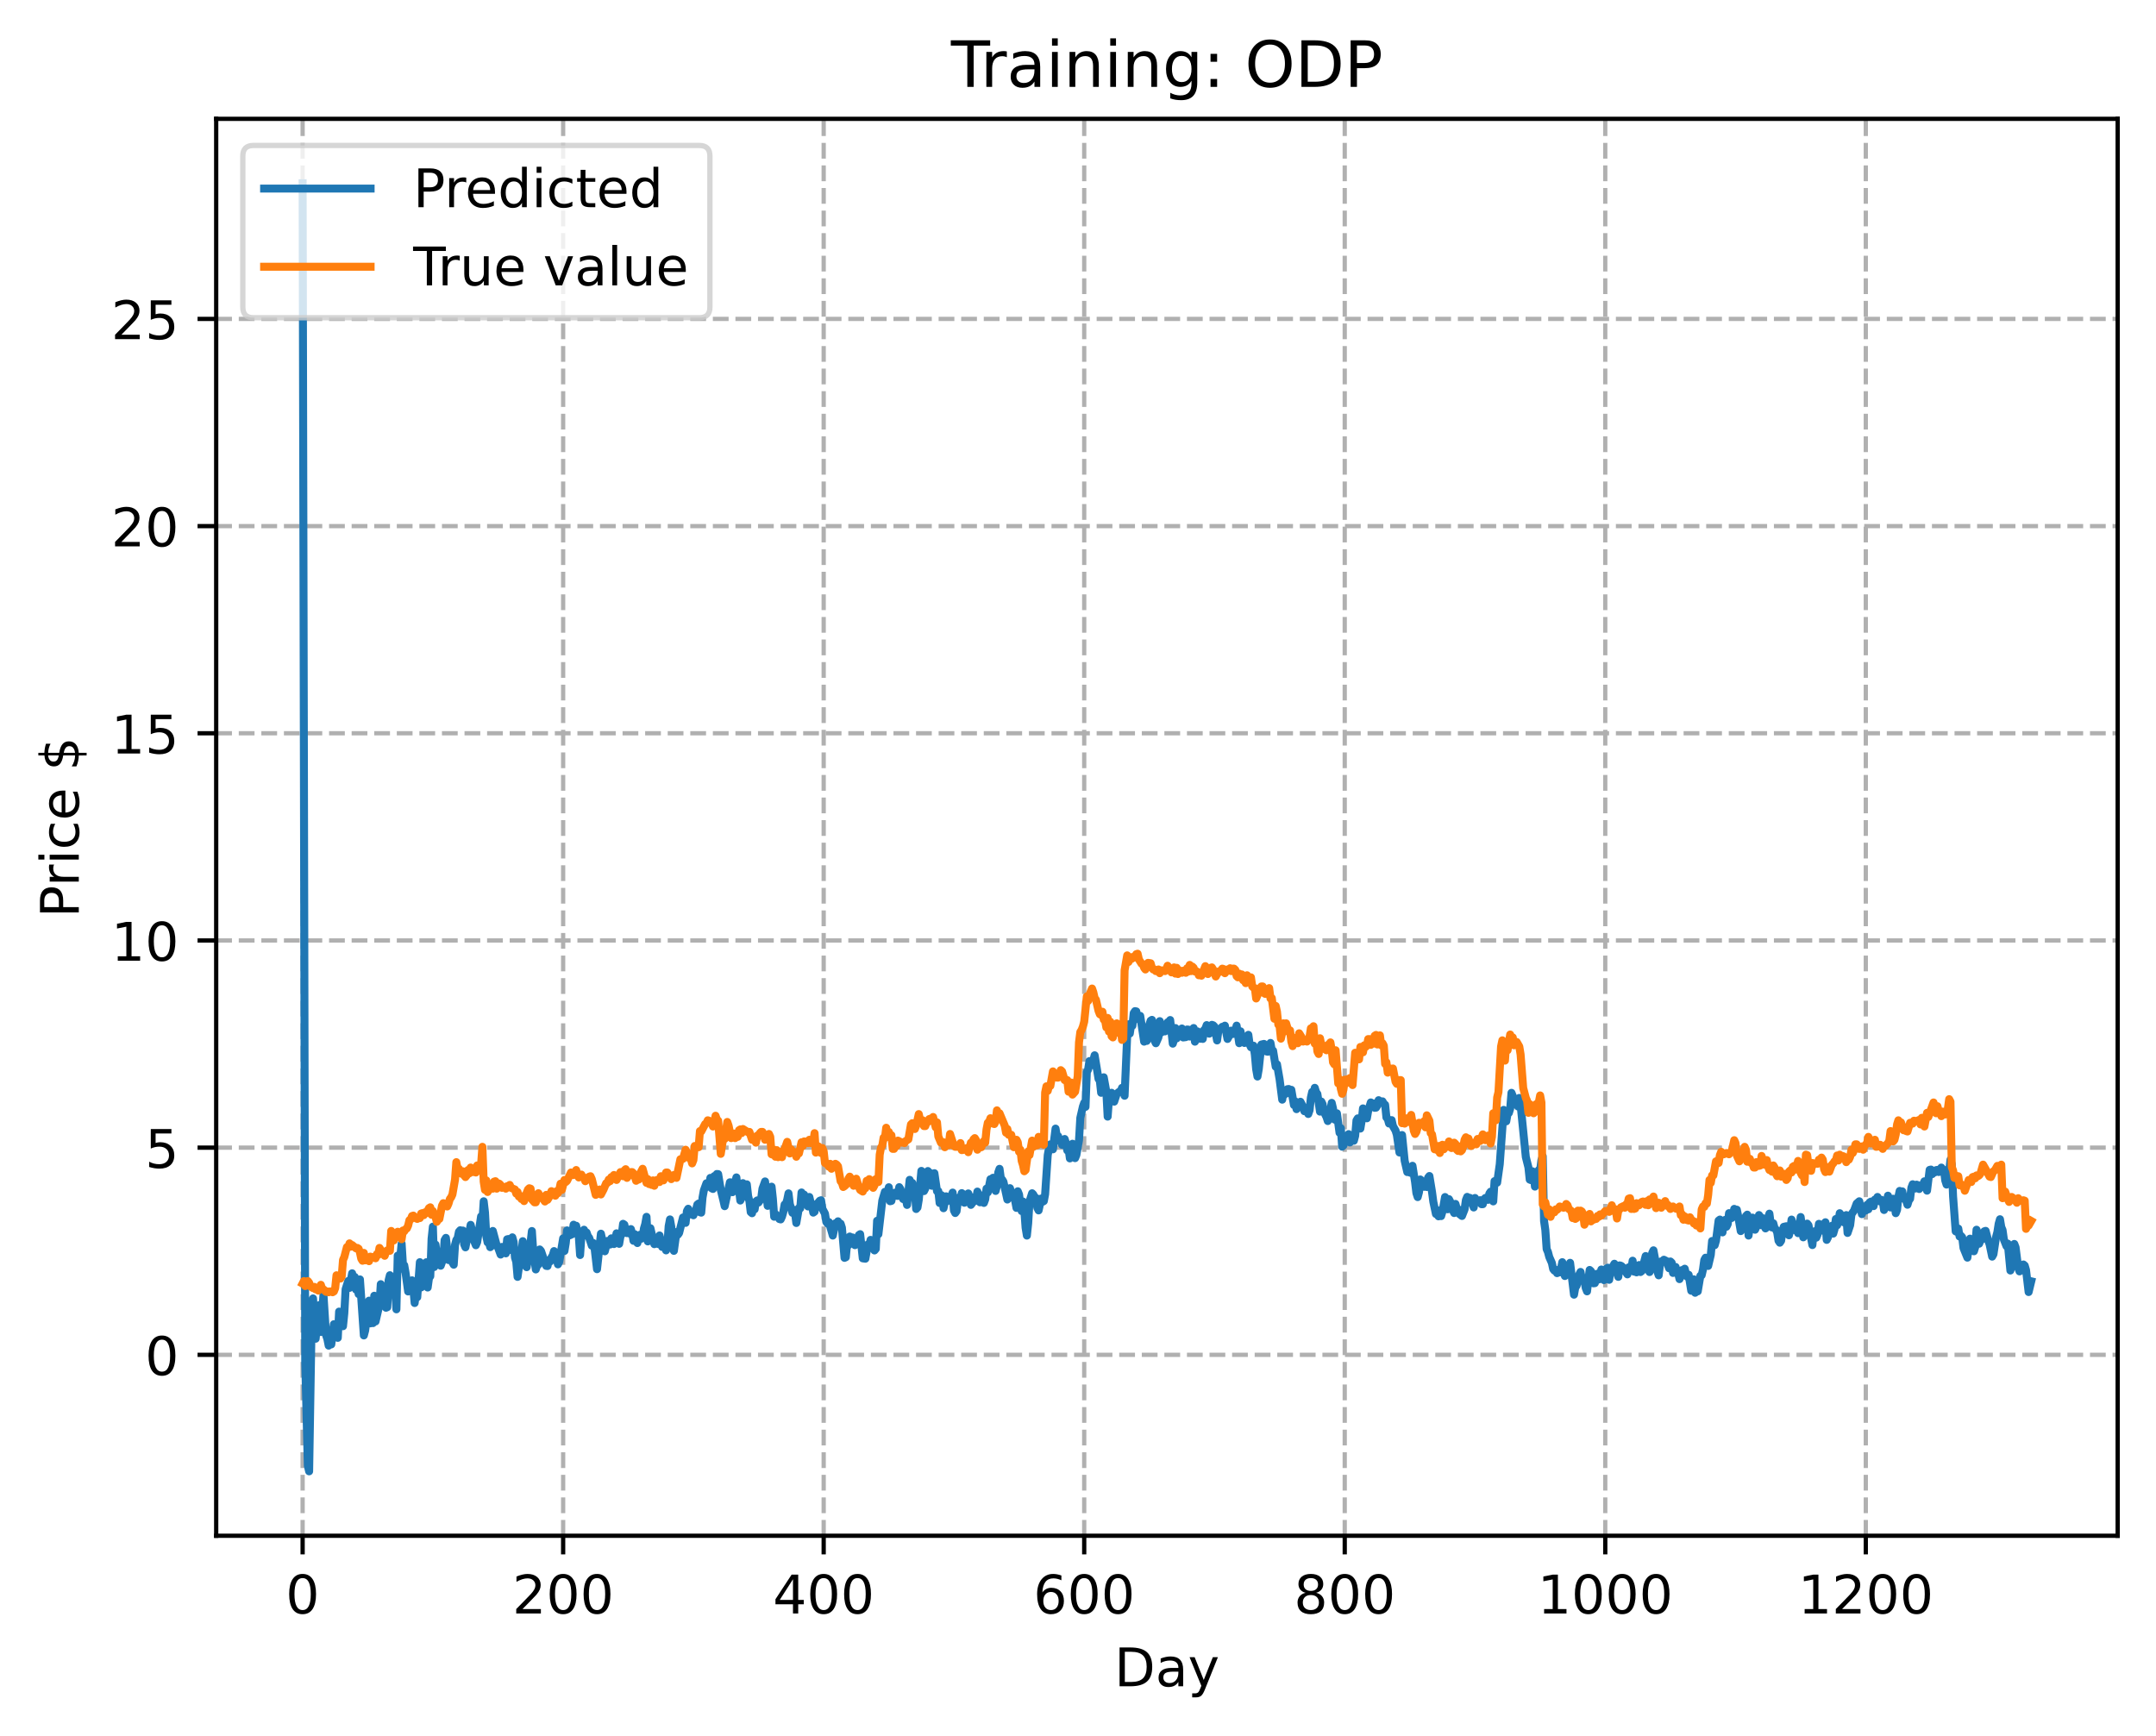 <?xml version="1.0" encoding="utf-8" standalone="no"?>
<!DOCTYPE svg PUBLIC "-//W3C//DTD SVG 1.1//EN"
  "http://www.w3.org/Graphics/SVG/1.1/DTD/svg11.dtd">
<!-- Created with matplotlib (https://matplotlib.org/) -->
<svg height="325.986pt" version="1.1" viewBox="0 0 404.923 325.986" width="404.923pt" xmlns="http://www.w3.org/2000/svg" xmlns:xlink="http://www.w3.org/1999/xlink">
 <defs>
  <style type="text/css">
*{stroke-linecap:butt;stroke-linejoin:round;}
  </style>
 </defs>
 <g id="figure_1">
  <g id="patch_1">
   <path d="M 0 325.986 
L 404.923 325.986 
L 404.923 0 
L 0 0 
z
" style="fill:#ffffff;"/>
  </g>
  <g id="axes_1">
   <g id="patch_2">
    <path d="M 40.603 288.43 
L 397.723 288.43 
L 397.723 22.318 
L 40.603 22.318 
z
" style="fill:#ffffff;"/>
   </g>
   <g id="matplotlib.axis_1">
    <g id="xtick_1">
     <g id="line2d_1">
      <path clip-path="url(#p2f719a25a5)" d="M 56.836 288.43 
L 56.836 22.318 
" style="fill:none;stroke:#b0b0b0;stroke-dasharray:2.96,1.28;stroke-dashoffset:0;stroke-width:0.8;"/>
     </g>
     <g id="line2d_2">
      <defs>
       <path d="M 0 0 
L 0 3.5 
" id="m08f2e1768a" style="stroke:#000000;stroke-width:0.8;"/>
      </defs>
      <g>
       <use style="stroke:#000000;stroke-width:0.8;" x="56.836" xlink:href="#m08f2e1768a" y="288.43"/>
      </g>
     </g>
     <g id="text_1">
      <!-- 0 -->
      <defs>
       <path d="M 31.781 66.406 
Q 24.172 66.406 20.328 58.906 
Q 16.5 51.422 16.5 36.375 
Q 16.5 21.391 20.328 13.891 
Q 24.172 6.391 31.781 6.391 
Q 39.453 6.391 43.281 13.891 
Q 47.125 21.391 47.125 36.375 
Q 47.125 51.422 43.281 58.906 
Q 39.453 66.406 31.781 66.406 
z
M 31.781 74.219 
Q 44.047 74.219 50.516 64.516 
Q 56.984 54.828 56.984 36.375 
Q 56.984 17.969 50.516 8.266 
Q 44.047 -1.422 31.781 -1.422 
Q 19.531 -1.422 13.062 8.266 
Q 6.594 17.969 6.594 36.375 
Q 6.594 54.828 13.062 64.516 
Q 19.531 74.219 31.781 74.219 
z
" id="DejaVuSans-48"/>
      </defs>
      <g transform="translate(53.655 303.029)scale(0.1 -0.1)">
       <use xlink:href="#DejaVuSans-48"/>
      </g>
     </g>
    </g>
    <g id="xtick_2">
     <g id="line2d_3">
      <path clip-path="url(#p2f719a25a5)" d="M 105.766 288.43 
L 105.766 22.318 
" style="fill:none;stroke:#b0b0b0;stroke-dasharray:2.96,1.28;stroke-dashoffset:0;stroke-width:0.8;"/>
     </g>
     <g id="line2d_4">
      <g>
       <use style="stroke:#000000;stroke-width:0.8;" x="105.766" xlink:href="#m08f2e1768a" y="288.43"/>
      </g>
     </g>
     <g id="text_2">
      <!-- 200 -->
      <defs>
       <path d="M 19.188 8.297 
L 53.609 8.297 
L 53.609 0 
L 7.328 0 
L 7.328 8.297 
Q 12.938 14.109 22.625 23.891 
Q 32.328 33.688 34.812 36.531 
Q 39.547 41.844 41.422 45.531 
Q 43.312 49.219 43.312 52.781 
Q 43.312 58.594 39.234 62.25 
Q 35.156 65.922 28.609 65.922 
Q 23.969 65.922 18.812 64.312 
Q 13.672 62.703 7.812 59.422 
L 7.812 69.391 
Q 13.766 71.781 18.938 73 
Q 24.125 74.219 28.422 74.219 
Q 39.75 74.219 46.484 68.547 
Q 53.219 62.891 53.219 53.422 
Q 53.219 48.922 51.531 44.891 
Q 49.859 40.875 45.406 35.406 
Q 44.188 33.984 37.641 27.219 
Q 31.109 20.453 19.188 8.297 
z
" id="DejaVuSans-50"/>
      </defs>
      <g transform="translate(96.223 303.029)scale(0.1 -0.1)">
       <use xlink:href="#DejaVuSans-50"/>
       <use x="63.623" xlink:href="#DejaVuSans-48"/>
       <use x="127.246" xlink:href="#DejaVuSans-48"/>
      </g>
     </g>
    </g>
    <g id="xtick_3">
     <g id="line2d_5">
      <path clip-path="url(#p2f719a25a5)" d="M 154.697 288.43 
L 154.697 22.318 
" style="fill:none;stroke:#b0b0b0;stroke-dasharray:2.96,1.28;stroke-dashoffset:0;stroke-width:0.8;"/>
     </g>
     <g id="line2d_6">
      <g>
       <use style="stroke:#000000;stroke-width:0.8;" x="154.697" xlink:href="#m08f2e1768a" y="288.43"/>
      </g>
     </g>
     <g id="text_3">
      <!-- 400 -->
      <defs>
       <path d="M 37.797 64.312 
L 12.891 25.391 
L 37.797 25.391 
z
M 35.203 72.906 
L 47.609 72.906 
L 47.609 25.391 
L 58.016 25.391 
L 58.016 17.188 
L 47.609 17.188 
L 47.609 0 
L 37.797 0 
L 37.797 17.188 
L 4.891 17.188 
L 4.891 26.703 
z
" id="DejaVuSans-52"/>
      </defs>
      <g transform="translate(145.153 303.029)scale(0.1 -0.1)">
       <use xlink:href="#DejaVuSans-52"/>
       <use x="63.623" xlink:href="#DejaVuSans-48"/>
       <use x="127.246" xlink:href="#DejaVuSans-48"/>
      </g>
     </g>
    </g>
    <g id="xtick_4">
     <g id="line2d_7">
      <path clip-path="url(#p2f719a25a5)" d="M 203.628 288.43 
L 203.628 22.318 
" style="fill:none;stroke:#b0b0b0;stroke-dasharray:2.96,1.28;stroke-dashoffset:0;stroke-width:0.8;"/>
     </g>
     <g id="line2d_8">
      <g>
       <use style="stroke:#000000;stroke-width:0.8;" x="203.628" xlink:href="#m08f2e1768a" y="288.43"/>
      </g>
     </g>
     <g id="text_4">
      <!-- 600 -->
      <defs>
       <path d="M 33.016 40.375 
Q 26.375 40.375 22.484 35.828 
Q 18.609 31.297 18.609 23.391 
Q 18.609 15.531 22.484 10.953 
Q 26.375 6.391 33.016 6.391 
Q 39.656 6.391 43.531 10.953 
Q 47.406 15.531 47.406 23.391 
Q 47.406 31.297 43.531 35.828 
Q 39.656 40.375 33.016 40.375 
z
M 52.594 71.297 
L 52.594 62.312 
Q 48.875 64.062 45.094 64.984 
Q 41.312 65.922 37.594 65.922 
Q 27.828 65.922 22.672 59.328 
Q 17.531 52.734 16.797 39.406 
Q 19.672 43.656 24.016 45.922 
Q 28.375 48.188 33.594 48.188 
Q 44.578 48.188 50.953 41.516 
Q 57.328 34.859 57.328 23.391 
Q 57.328 12.156 50.688 5.359 
Q 44.047 -1.422 33.016 -1.422 
Q 20.359 -1.422 13.672 8.266 
Q 6.984 17.969 6.984 36.375 
Q 6.984 53.656 15.188 63.938 
Q 23.391 74.219 37.203 74.219 
Q 40.922 74.219 44.703 73.484 
Q 48.484 72.75 52.594 71.297 
z
" id="DejaVuSans-54"/>
      </defs>
      <g transform="translate(194.084 303.029)scale(0.1 -0.1)">
       <use xlink:href="#DejaVuSans-54"/>
       <use x="63.623" xlink:href="#DejaVuSans-48"/>
       <use x="127.246" xlink:href="#DejaVuSans-48"/>
      </g>
     </g>
    </g>
    <g id="xtick_5">
     <g id="line2d_9">
      <path clip-path="url(#p2f719a25a5)" d="M 252.558 288.43 
L 252.558 22.318 
" style="fill:none;stroke:#b0b0b0;stroke-dasharray:2.96,1.28;stroke-dashoffset:0;stroke-width:0.8;"/>
     </g>
     <g id="line2d_10">
      <g>
       <use style="stroke:#000000;stroke-width:0.8;" x="252.558" xlink:href="#m08f2e1768a" y="288.43"/>
      </g>
     </g>
     <g id="text_5">
      <!-- 800 -->
      <defs>
       <path d="M 31.781 34.625 
Q 24.75 34.625 20.719 30.859 
Q 16.703 27.094 16.703 20.516 
Q 16.703 13.922 20.719 10.156 
Q 24.75 6.391 31.781 6.391 
Q 38.812 6.391 42.859 10.172 
Q 46.922 13.969 46.922 20.516 
Q 46.922 27.094 42.891 30.859 
Q 38.875 34.625 31.781 34.625 
z
M 21.922 38.812 
Q 15.578 40.375 12.031 44.719 
Q 8.5 49.078 8.5 55.328 
Q 8.5 64.062 14.719 69.141 
Q 20.953 74.219 31.781 74.219 
Q 42.672 74.219 48.875 69.141 
Q 55.078 64.062 55.078 55.328 
Q 55.078 49.078 51.531 44.719 
Q 48 40.375 41.703 38.812 
Q 48.828 37.156 52.797 32.312 
Q 56.781 27.484 56.781 20.516 
Q 56.781 9.906 50.312 4.234 
Q 43.844 -1.422 31.781 -1.422 
Q 19.734 -1.422 13.25 4.234 
Q 6.781 9.906 6.781 20.516 
Q 6.781 27.484 10.781 32.312 
Q 14.797 37.156 21.922 38.812 
z
M 18.312 54.391 
Q 18.312 48.734 21.844 45.562 
Q 25.391 42.391 31.781 42.391 
Q 38.141 42.391 41.719 45.562 
Q 45.312 48.734 45.312 54.391 
Q 45.312 60.062 41.719 63.234 
Q 38.141 66.406 31.781 66.406 
Q 25.391 66.406 21.844 63.234 
Q 18.312 60.062 18.312 54.391 
z
" id="DejaVuSans-56"/>
      </defs>
      <g transform="translate(243.015 303.029)scale(0.1 -0.1)">
       <use xlink:href="#DejaVuSans-56"/>
       <use x="63.623" xlink:href="#DejaVuSans-48"/>
       <use x="127.246" xlink:href="#DejaVuSans-48"/>
      </g>
     </g>
    </g>
    <g id="xtick_6">
     <g id="line2d_11">
      <path clip-path="url(#p2f719a25a5)" d="M 301.489 288.43 
L 301.489 22.318 
" style="fill:none;stroke:#b0b0b0;stroke-dasharray:2.96,1.28;stroke-dashoffset:0;stroke-width:0.8;"/>
     </g>
     <g id="line2d_12">
      <g>
       <use style="stroke:#000000;stroke-width:0.8;" x="301.489" xlink:href="#m08f2e1768a" y="288.43"/>
      </g>
     </g>
     <g id="text_6">
      <!-- 1000 -->
      <defs>
       <path d="M 12.406 8.297 
L 28.516 8.297 
L 28.516 63.922 
L 10.984 60.406 
L 10.984 69.391 
L 28.422 72.906 
L 38.281 72.906 
L 38.281 8.297 
L 54.391 8.297 
L 54.391 0 
L 12.406 0 
z
" id="DejaVuSans-49"/>
      </defs>
      <g transform="translate(288.764 303.029)scale(0.1 -0.1)">
       <use xlink:href="#DejaVuSans-49"/>
       <use x="63.623" xlink:href="#DejaVuSans-48"/>
       <use x="127.246" xlink:href="#DejaVuSans-48"/>
       <use x="190.869" xlink:href="#DejaVuSans-48"/>
      </g>
     </g>
    </g>
    <g id="xtick_7">
     <g id="line2d_13">
      <path clip-path="url(#p2f719a25a5)" d="M 350.419 288.43 
L 350.419 22.318 
" style="fill:none;stroke:#b0b0b0;stroke-dasharray:2.96,1.28;stroke-dashoffset:0;stroke-width:0.8;"/>
     </g>
     <g id="line2d_14">
      <g>
       <use style="stroke:#000000;stroke-width:0.8;" x="350.419" xlink:href="#m08f2e1768a" y="288.43"/>
      </g>
     </g>
     <g id="text_7">
      <!-- 1200 -->
      <g transform="translate(337.694 303.029)scale(0.1 -0.1)">
       <use xlink:href="#DejaVuSans-49"/>
       <use x="63.623" xlink:href="#DejaVuSans-50"/>
       <use x="127.246" xlink:href="#DejaVuSans-48"/>
       <use x="190.869" xlink:href="#DejaVuSans-48"/>
      </g>
     </g>
    </g>
    <g id="text_8">
     <!-- Day -->
     <defs>
      <path d="M 19.672 64.797 
L 19.672 8.109 
L 31.594 8.109 
Q 46.688 8.109 53.688 14.938 
Q 60.688 21.781 60.688 36.531 
Q 60.688 51.172 53.688 57.984 
Q 46.688 64.797 31.594 64.797 
z
M 9.812 72.906 
L 30.078 72.906 
Q 51.266 72.906 61.172 64.094 
Q 71.094 55.281 71.094 36.531 
Q 71.094 17.672 61.125 8.828 
Q 51.172 0 30.078 0 
L 9.812 0 
z
" id="DejaVuSans-68"/>
      <path d="M 34.281 27.484 
Q 23.391 27.484 19.188 25 
Q 14.984 22.516 14.984 16.5 
Q 14.984 11.719 18.141 8.906 
Q 21.297 6.109 26.703 6.109 
Q 34.188 6.109 38.703 11.406 
Q 43.219 16.703 43.219 25.484 
L 43.219 27.484 
z
M 52.203 31.203 
L 52.203 0 
L 43.219 0 
L 43.219 8.297 
Q 40.141 3.328 35.547 0.953 
Q 30.953 -1.422 24.312 -1.422 
Q 15.922 -1.422 10.953 3.297 
Q 6 8.016 6 15.922 
Q 6 25.141 12.172 29.828 
Q 18.359 34.516 30.609 34.516 
L 43.219 34.516 
L 43.219 35.406 
Q 43.219 41.609 39.141 45 
Q 35.062 48.391 27.688 48.391 
Q 23 48.391 18.547 47.266 
Q 14.109 46.141 10.016 43.891 
L 10.016 52.203 
Q 14.938 54.109 19.578 55.047 
Q 24.219 56 28.609 56 
Q 40.484 56 46.344 49.844 
Q 52.203 43.703 52.203 31.203 
z
" id="DejaVuSans-97"/>
      <path d="M 32.172 -5.078 
Q 28.375 -14.844 24.75 -17.812 
Q 21.141 -20.797 15.094 -20.797 
L 7.906 -20.797 
L 7.906 -13.281 
L 13.188 -13.281 
Q 16.891 -13.281 18.938 -11.516 
Q 21 -9.766 23.484 -3.219 
L 25.094 0.875 
L 2.984 54.688 
L 12.5 54.688 
L 29.594 11.922 
L 46.688 54.688 
L 56.203 54.688 
z
" id="DejaVuSans-121"/>
     </defs>
     <g transform="translate(209.29 316.707)scale(0.1 -0.1)">
      <use xlink:href="#DejaVuSans-68"/>
      <use x="77.002" xlink:href="#DejaVuSans-97"/>
      <use x="138.281" xlink:href="#DejaVuSans-121"/>
     </g>
    </g>
   </g>
   <g id="matplotlib.axis_2">
    <g id="ytick_1">
     <g id="line2d_15">
      <path clip-path="url(#p2f719a25a5)" d="M 40.603 254.453 
L 397.723 254.453 
" style="fill:none;stroke:#b0b0b0;stroke-dasharray:2.96,1.28;stroke-dashoffset:0;stroke-width:0.8;"/>
     </g>
     <g id="line2d_16">
      <defs>
       <path d="M 0 0 
L -3.5 0 
" id="m0c78e29625" style="stroke:#000000;stroke-width:0.8;"/>
      </defs>
      <g>
       <use style="stroke:#000000;stroke-width:0.8;" x="40.603" xlink:href="#m0c78e29625" y="254.453"/>
      </g>
     </g>
     <g id="text_9">
      <!-- 0 -->
      <g transform="translate(27.241 258.253)scale(0.1 -0.1)">
       <use xlink:href="#DejaVuSans-48"/>
      </g>
     </g>
    </g>
    <g id="ytick_2">
     <g id="line2d_17">
      <path clip-path="url(#p2f719a25a5)" d="M 40.603 215.543 
L 397.723 215.543 
" style="fill:none;stroke:#b0b0b0;stroke-dasharray:2.96,1.28;stroke-dashoffset:0;stroke-width:0.8;"/>
     </g>
     <g id="line2d_18">
      <g>
       <use style="stroke:#000000;stroke-width:0.8;" x="40.603" xlink:href="#m0c78e29625" y="215.543"/>
      </g>
     </g>
     <g id="text_10">
      <!-- 5 -->
      <defs>
       <path d="M 10.797 72.906 
L 49.516 72.906 
L 49.516 64.594 
L 19.828 64.594 
L 19.828 46.734 
Q 21.969 47.469 24.109 47.828 
Q 26.266 48.188 28.422 48.188 
Q 40.625 48.188 47.75 41.5 
Q 54.891 34.812 54.891 23.391 
Q 54.891 11.625 47.562 5.094 
Q 40.234 -1.422 26.906 -1.422 
Q 22.312 -1.422 17.547 -0.641 
Q 12.797 0.141 7.719 1.703 
L 7.719 11.625 
Q 12.109 9.234 16.797 8.062 
Q 21.484 6.891 26.703 6.891 
Q 35.156 6.891 40.078 11.328 
Q 45.016 15.766 45.016 23.391 
Q 45.016 31 40.078 35.438 
Q 35.156 39.891 26.703 39.891 
Q 22.75 39.891 18.812 39.016 
Q 14.891 38.141 10.797 36.281 
z
" id="DejaVuSans-53"/>
      </defs>
      <g transform="translate(27.241 219.342)scale(0.1 -0.1)">
       <use xlink:href="#DejaVuSans-53"/>
      </g>
     </g>
    </g>
    <g id="ytick_3">
     <g id="line2d_19">
      <path clip-path="url(#p2f719a25a5)" d="M 40.603 176.632 
L 397.723 176.632 
" style="fill:none;stroke:#b0b0b0;stroke-dasharray:2.96,1.28;stroke-dashoffset:0;stroke-width:0.8;"/>
     </g>
     <g id="line2d_20">
      <g>
       <use style="stroke:#000000;stroke-width:0.8;" x="40.603" xlink:href="#m0c78e29625" y="176.632"/>
      </g>
     </g>
     <g id="text_11">
      <!-- 10 -->
      <g transform="translate(20.878 180.431)scale(0.1 -0.1)">
       <use xlink:href="#DejaVuSans-49"/>
       <use x="63.623" xlink:href="#DejaVuSans-48"/>
      </g>
     </g>
    </g>
    <g id="ytick_4">
     <g id="line2d_21">
      <path clip-path="url(#p2f719a25a5)" d="M 40.603 137.721 
L 397.723 137.721 
" style="fill:none;stroke:#b0b0b0;stroke-dasharray:2.96,1.28;stroke-dashoffset:0;stroke-width:0.8;"/>
     </g>
     <g id="line2d_22">
      <g>
       <use style="stroke:#000000;stroke-width:0.8;" x="40.603" xlink:href="#m0c78e29625" y="137.721"/>
      </g>
     </g>
     <g id="text_12">
      <!-- 15 -->
      <g transform="translate(20.878 141.52)scale(0.1 -0.1)">
       <use xlink:href="#DejaVuSans-49"/>
       <use x="63.623" xlink:href="#DejaVuSans-53"/>
      </g>
     </g>
    </g>
    <g id="ytick_5">
     <g id="line2d_23">
      <path clip-path="url(#p2f719a25a5)" d="M 40.603 98.81 
L 397.723 98.81 
" style="fill:none;stroke:#b0b0b0;stroke-dasharray:2.96,1.28;stroke-dashoffset:0;stroke-width:0.8;"/>
     </g>
     <g id="line2d_24">
      <g>
       <use style="stroke:#000000;stroke-width:0.8;" x="40.603" xlink:href="#m0c78e29625" y="98.81"/>
      </g>
     </g>
     <g id="text_13">
      <!-- 20 -->
      <g transform="translate(20.878 102.609)scale(0.1 -0.1)">
       <use xlink:href="#DejaVuSans-50"/>
       <use x="63.623" xlink:href="#DejaVuSans-48"/>
      </g>
     </g>
    </g>
    <g id="ytick_6">
     <g id="line2d_25">
      <path clip-path="url(#p2f719a25a5)" d="M 40.603 59.899 
L 397.723 59.899 
" style="fill:none;stroke:#b0b0b0;stroke-dasharray:2.96,1.28;stroke-dashoffset:0;stroke-width:0.8;"/>
     </g>
     <g id="line2d_26">
      <g>
       <use style="stroke:#000000;stroke-width:0.8;" x="40.603" xlink:href="#m0c78e29625" y="59.899"/>
      </g>
     </g>
     <g id="text_14">
      <!-- 25 -->
      <g transform="translate(20.878 63.698)scale(0.1 -0.1)">
       <use xlink:href="#DejaVuSans-50"/>
       <use x="63.623" xlink:href="#DejaVuSans-53"/>
      </g>
     </g>
    </g>
    <g id="text_15">
     <!-- Price $ -->
     <defs>
      <path d="M 19.672 64.797 
L 19.672 37.406 
L 32.078 37.406 
Q 38.969 37.406 42.719 40.969 
Q 46.484 44.531 46.484 51.125 
Q 46.484 57.672 42.719 61.234 
Q 38.969 64.797 32.078 64.797 
z
M 9.812 72.906 
L 32.078 72.906 
Q 44.344 72.906 50.609 67.359 
Q 56.891 61.812 56.891 51.125 
Q 56.891 40.328 50.609 34.812 
Q 44.344 29.297 32.078 29.297 
L 19.672 29.297 
L 19.672 0 
L 9.812 0 
z
" id="DejaVuSans-80"/>
      <path d="M 41.109 46.297 
Q 39.594 47.172 37.812 47.578 
Q 36.031 48 33.891 48 
Q 26.266 48 22.188 43.047 
Q 18.109 38.094 18.109 28.812 
L 18.109 0 
L 9.078 0 
L 9.078 54.688 
L 18.109 54.688 
L 18.109 46.188 
Q 20.953 51.172 25.484 53.578 
Q 30.031 56 36.531 56 
Q 37.453 56 38.578 55.875 
Q 39.703 55.766 41.062 55.516 
z
" id="DejaVuSans-114"/>
      <path d="M 9.422 54.688 
L 18.406 54.688 
L 18.406 0 
L 9.422 0 
z
M 9.422 75.984 
L 18.406 75.984 
L 18.406 64.594 
L 9.422 64.594 
z
" id="DejaVuSans-105"/>
      <path d="M 48.781 52.594 
L 48.781 44.188 
Q 44.969 46.297 41.141 47.344 
Q 37.312 48.391 33.406 48.391 
Q 24.656 48.391 19.812 42.844 
Q 14.984 37.312 14.984 27.297 
Q 14.984 17.281 19.812 11.734 
Q 24.656 6.203 33.406 6.203 
Q 37.312 6.203 41.141 7.25 
Q 44.969 8.297 48.781 10.406 
L 48.781 2.094 
Q 45.016 0.344 40.984 -0.531 
Q 36.969 -1.422 32.422 -1.422 
Q 20.062 -1.422 12.781 6.344 
Q 5.516 14.109 5.516 27.297 
Q 5.516 40.672 12.859 48.328 
Q 20.219 56 33.016 56 
Q 37.156 56 41.109 55.141 
Q 45.062 54.297 48.781 52.594 
z
" id="DejaVuSans-99"/>
      <path d="M 56.203 29.594 
L 56.203 25.203 
L 14.891 25.203 
Q 15.484 15.922 20.484 11.062 
Q 25.484 6.203 34.422 6.203 
Q 39.594 6.203 44.453 7.469 
Q 49.312 8.734 54.109 11.281 
L 54.109 2.781 
Q 49.266 0.734 44.188 -0.344 
Q 39.109 -1.422 33.891 -1.422 
Q 20.797 -1.422 13.156 6.188 
Q 5.516 13.812 5.516 26.812 
Q 5.516 40.234 12.766 48.109 
Q 20.016 56 32.328 56 
Q 43.359 56 49.781 48.891 
Q 56.203 41.797 56.203 29.594 
z
M 47.219 32.234 
Q 47.125 39.594 43.094 43.984 
Q 39.062 48.391 32.422 48.391 
Q 24.906 48.391 20.391 44.141 
Q 15.875 39.891 15.188 32.172 
z
" id="DejaVuSans-101"/>
      <path id="DejaVuSans-32"/>
      <path d="M 33.797 -14.703 
L 28.906 -14.703 
L 28.859 0 
Q 23.734 0.094 18.609 1.188 
Q 13.484 2.297 8.297 4.5 
L 8.297 13.281 
Q 13.281 10.156 18.375 8.562 
Q 23.484 6.984 28.906 6.938 
L 28.906 29.203 
Q 18.109 30.953 13.203 35.156 
Q 8.297 39.359 8.297 46.688 
Q 8.297 54.641 13.625 59.219 
Q 18.953 63.812 28.906 64.5 
L 28.906 75.984 
L 33.797 75.984 
L 33.797 64.656 
Q 38.328 64.453 42.578 63.688 
Q 46.828 62.938 50.875 61.625 
L 50.875 53.078 
Q 46.828 55.125 42.547 56.25 
Q 38.281 57.375 33.797 57.562 
L 33.797 36.719 
Q 44.875 35.016 50.094 30.609 
Q 55.328 26.219 55.328 18.609 
Q 55.328 10.359 49.781 5.594 
Q 44.234 0.828 33.797 0.094 
z
M 28.906 37.594 
L 28.906 57.625 
Q 23.25 56.984 20.266 54.391 
Q 17.281 51.812 17.281 47.516 
Q 17.281 43.312 20.031 40.969 
Q 22.797 38.625 28.906 37.594 
z
M 33.797 28.219 
L 33.797 7.078 
Q 39.984 7.906 43.141 10.594 
Q 46.297 13.281 46.297 17.672 
Q 46.297 21.969 43.281 24.5 
Q 40.281 27.047 33.797 28.219 
z
" id="DejaVuSans-36"/>
     </defs>
     <g transform="translate(14.798 172.342)rotate(-90)scale(0.1 -0.1)">
      <use xlink:href="#DejaVuSans-80"/>
      <use x="58.553" xlink:href="#DejaVuSans-114"/>
      <use x="99.666" xlink:href="#DejaVuSans-105"/>
      <use x="127.449" xlink:href="#DejaVuSans-99"/>
      <use x="182.43" xlink:href="#DejaVuSans-101"/>
      <use x="243.953" xlink:href="#DejaVuSans-32"/>
      <use x="275.74" xlink:href="#DejaVuSans-36"/>
     </g>
    </g>
   </g>
   <g id="line2d_27">
    <path clip-path="url(#p2f719a25a5)" d="M 56.836 34.414 
L 57.325 255.731 
L 57.814 275.294 
L 58.059 276.334 
L 58.548 246.914 
L 58.793 243.857 
L 59.282 251.432 
L 59.527 248.931 
L 59.772 249.485 
L 60.016 245.094 
L 60.261 250.168 
L 60.75 243.157 
L 61.24 250.768 
L 61.484 251.49 
L 61.729 252.727 
L 61.974 252.032 
L 62.218 252.498 
L 62.708 248.704 
L 62.952 250.514 
L 63.197 248.739 
L 63.441 251.264 
L 63.686 246.338 
L 63.931 247.709 
L 64.175 246.348 
L 64.42 249.081 
L 64.665 246.671 
L 64.909 242.128 
L 65.399 240.588 
L 65.643 241.882 
L 66.133 239.144 
L 66.377 240.741 
L 66.622 239.813 
L 66.867 242.212 
L 67.111 241.697 
L 67.356 243.045 
L 67.601 240.291 
L 68.335 250.813 
L 68.579 249.901 
L 69.313 244.281 
L 69.558 248.544 
L 69.802 246.207 
L 70.047 248.496 
L 70.292 243.359 
L 70.536 248.184 
L 71.27 245.025 
L 71.515 241.184 
L 72.004 244.426 
L 72.249 241.648 
L 72.494 245.612 
L 72.738 245.508 
L 72.983 240.469 
L 73.228 239.5 
L 73.472 242.987 
L 73.717 242.573 
L 73.962 242.77 
L 74.206 241.994 
L 74.451 245.909 
L 74.696 235.82 
L 74.94 238.429 
L 75.429 233.569 
L 75.674 237.494 
L 75.919 237.632 
L 76.163 239 
L 76.653 242.554 
L 76.897 240.725 
L 77.142 241.546 
L 77.387 240.461 
L 77.631 242.07 
L 77.876 244.725 
L 78.121 242.944 
L 78.365 243.635 
L 78.855 237.054 
L 79.099 241.794 
L 79.344 240.531 
L 79.589 237.536 
L 79.833 239.566 
L 80.078 237.064 
L 80.323 241.812 
L 80.567 240.041 
L 80.812 239.693 
L 81.056 232.666 
L 81.301 230.383 
L 81.546 237.964 
L 81.79 233.742 
L 82.28 237.317 
L 82.769 237.718 
L 83.258 236.367 
L 83.503 232.906 
L 83.748 232.49 
L 84.237 236.651 
L 84.482 236.334 
L 84.726 235.752 
L 84.971 237.102 
L 85.216 237.528 
L 85.46 233.815 
L 85.705 232.883 
L 85.95 232.551 
L 86.194 231.338 
L 86.439 231.054 
L 86.684 231.801 
L 86.928 231.114 
L 87.173 233.703 
L 87.417 234.265 
L 87.907 231.693 
L 88.151 231.419 
L 88.396 230.044 
L 88.641 231.058 
L 88.885 232.67 
L 89.375 233.872 
L 89.619 233.281 
L 90.353 228.456 
L 90.598 229.564 
L 90.843 225.617 
L 91.087 227.713 
L 91.332 232.171 
L 91.577 233.342 
L 91.821 233.307 
L 92.066 234.234 
L 92.311 234.012 
L 92.555 231.189 
L 93.289 233.917 
L 93.534 234.291 
L 94.023 235.624 
L 94.268 234.184 
L 94.512 234.947 
L 94.757 234.793 
L 95.002 235.4 
L 95.246 232.759 
L 95.491 232.704 
L 95.736 234.756 
L 95.98 233.202 
L 96.225 232.387 
L 96.47 233.276 
L 96.714 236.165 
L 96.959 236.984 
L 97.204 239.814 
L 97.693 236.359 
L 97.938 235.258 
L 98.182 233.107 
L 98.672 237.681 
L 98.916 237.994 
L 99.405 234.623 
L 99.65 233.324 
L 99.895 231.203 
L 100.139 234.875 
L 100.629 238.417 
L 100.873 237.672 
L 101.118 237.52 
L 101.363 234.665 
L 101.607 234.945 
L 102.097 236.387 
L 102.586 237.749 
L 102.831 237.781 
L 103.075 236.667 
L 103.32 236.935 
L 103.565 236.179 
L 103.809 235.787 
L 104.054 234.971 
L 104.299 236.38 
L 104.543 236.331 
L 104.788 237.462 
L 105.032 237.004 
L 105.766 232.581 
L 106.011 234.953 
L 106.256 233.468 
L 106.5 231.082 
L 106.745 231.98 
L 106.99 232.013 
L 107.479 231.789 
L 107.724 230.015 
L 107.968 231.438 
L 108.213 230.21 
L 108.458 231.601 
L 108.702 232.176 
L 108.947 235.712 
L 109.192 232.163 
L 109.436 232.034 
L 109.681 230.959 
L 109.926 231.46 
L 110.17 231.485 
L 110.415 232.183 
L 110.66 232.48 
L 111.149 233.954 
L 111.393 233.441 
L 111.638 234.144 
L 112.127 238.372 
L 112.861 231.701 
L 113.595 235.011 
L 114.085 233.065 
L 114.574 233.739 
L 114.819 232.575 
L 115.063 232.682 
L 115.308 233.65 
L 115.797 231.632 
L 116.287 233.612 
L 116.531 232.202 
L 116.776 231.791 
L 117.02 229.847 
L 117.265 230.013 
L 117.51 231.238 
L 117.754 231.597 
L 117.999 231.001 
L 118.244 231.673 
L 118.488 230.839 
L 118.733 231.669 
L 118.978 233.039 
L 119.222 231.801 
L 119.467 232.178 
L 119.712 233.46 
L 119.956 232.294 
L 120.201 231.908 
L 120.446 232.648 
L 120.69 232.445 
L 120.935 230.73 
L 121.18 229.905 
L 121.424 228.538 
L 121.669 233.152 
L 121.914 232.964 
L 122.158 230.677 
L 122.648 232.782 
L 122.892 233.674 
L 123.137 232.577 
L 123.381 233.453 
L 123.626 233.647 
L 123.871 232.035 
L 124.36 234.192 
L 124.849 233.367 
L 125.094 234.838 
L 125.339 233.832 
L 125.583 230.294 
L 125.828 229.021 
L 126.073 230.397 
L 126.317 233.458 
L 126.562 234.929 
L 127.051 231.396 
L 127.296 231.909 
L 127.541 231.584 
L 128.275 228.658 
L 128.519 228.931 
L 128.764 229.673 
L 129.008 227.446 
L 129.253 227.021 
L 129.742 228.08 
L 129.987 227.859 
L 130.232 228.242 
L 130.476 227.473 
L 130.721 227.184 
L 130.966 226.237 
L 131.21 226.039 
L 131.455 227.673 
L 131.7 227.751 
L 131.944 224.919 
L 132.189 223.578 
L 132.678 222.236 
L 132.923 222.412 
L 133.168 222.885 
L 133.412 221.225 
L 133.657 223.178 
L 133.902 223.3 
L 134.146 220.89 
L 134.391 222.24 
L 134.636 220.491 
L 134.88 220.513 
L 135.369 223.473 
L 135.859 225.455 
L 136.103 226.537 
L 137.082 222.051 
L 137.327 222.086 
L 137.571 223.908 
L 138.305 221.132 
L 138.55 223.673 
L 138.795 223.428 
L 139.039 225.478 
L 139.284 224.984 
L 139.529 222.21 
L 139.773 223.867 
L 140.018 222.751 
L 140.263 222.434 
L 140.507 224.639 
L 140.752 225.615 
L 140.996 227.651 
L 141.241 227.86 
L 141.486 226.249 
L 141.73 227.129 
L 141.975 225.65 
L 142.22 225.453 
L 142.464 225.848 
L 142.954 225.143 
L 143.198 223.254 
L 143.688 221.887 
L 144.177 226.474 
L 144.422 224.608 
L 144.666 224.493 
L 144.911 222.872 
L 145.156 225.148 
L 145.4 228.519 
L 145.645 228.025 
L 145.89 228.5 
L 146.134 228.403 
L 146.379 228.957 
L 146.624 229.022 
L 146.868 228.49 
L 147.113 227.633 
L 147.357 226.231 
L 147.602 226.119 
L 147.847 225.324 
L 148.091 224.128 
L 148.336 226.14 
L 148.825 227.786 
L 149.07 227.218 
L 149.315 227.808 
L 149.559 229.695 
L 150.049 226.875 
L 150.293 226.944 
L 150.538 223.962 
L 150.783 224.67 
L 151.027 224.366 
L 151.272 225.108 
L 151.517 225.107 
L 151.761 226.59 
L 152.006 224.806 
L 152.251 225.88 
L 152.495 226.283 
L 152.74 227.748 
L 152.984 227.573 
L 153.229 226.189 
L 153.474 226.101 
L 153.963 225.511 
L 154.208 225.421 
L 154.452 227.029 
L 154.942 227.942 
L 155.186 229.484 
L 155.431 229.8 
L 155.676 229.525 
L 156.41 232.055 
L 156.899 229.747 
L 157.144 229.705 
L 157.388 229.378 
L 157.633 230.281 
L 157.878 229.82 
L 158.122 230.576 
L 158.612 236.242 
L 158.856 236.13 
L 159.101 233.516 
L 159.345 233.873 
L 159.59 232.236 
L 159.835 232.884 
L 160.079 232.396 
L 160.569 233.858 
L 160.813 233.404 
L 161.303 231.962 
L 161.547 231.792 
L 162.037 236.334 
L 162.526 236.403 
L 163.015 233.701 
L 163.26 234.026 
L 163.505 232.868 
L 163.749 234.126 
L 163.994 233.559 
L 164.239 234.85 
L 164.483 234.569 
L 164.728 229.275 
L 164.972 231.799 
L 165.706 225.495 
L 166.196 223.84 
L 166.44 224.358 
L 166.685 224.12 
L 166.93 222.98 
L 167.174 225.609 
L 167.419 225.545 
L 167.664 224.07 
L 167.908 224.39 
L 168.153 223.987 
L 168.398 224.589 
L 168.642 224.609 
L 168.887 222.963 
L 169.132 223.343 
L 169.621 225.199 
L 170.11 225.1 
L 170.355 226.302 
L 170.844 221.589 
L 171.089 222.372 
L 171.333 222.159 
L 171.578 223.656 
L 171.823 223.863 
L 172.067 227.064 
L 172.312 226.788 
L 172.557 225.32 
L 173.046 219.91 
L 173.535 223.704 
L 173.78 223.222 
L 174.025 222.113 
L 174.269 219.936 
L 174.514 220.253 
L 174.759 220.326 
L 175.003 222.7 
L 175.248 221.748 
L 175.493 220.343 
L 175.982 223.723 
L 176.227 223.712 
L 176.471 225.941 
L 176.716 224.415 
L 176.96 224.577 
L 177.205 226.918 
L 177.694 224.684 
L 177.939 225.581 
L 178.184 225.243 
L 178.428 225.385 
L 178.918 223.982 
L 179.162 227.344 
L 179.407 227.822 
L 179.652 227.483 
L 179.896 225.67 
L 180.141 224.883 
L 180.386 225.586 
L 180.63 224.083 
L 180.875 224.27 
L 181.12 225.892 
L 181.609 225.098 
L 181.854 224.141 
L 182.098 224.75 
L 182.343 226.293 
L 182.588 225.976 
L 182.832 224.903 
L 183.077 225.583 
L 183.321 225.162 
L 183.566 223.795 
L 184.055 225.81 
L 184.545 224.494 
L 184.789 225.926 
L 185.034 225.267 
L 185.279 223.241 
L 185.523 223.948 
L 186.013 221.468 
L 186.257 222.594 
L 186.502 221.202 
L 186.991 223.673 
L 187.236 222.732 
L 187.481 220.209 
L 187.725 219.522 
L 187.97 221.325 
L 188.215 221.539 
L 188.459 221.948 
L 189.193 225.288 
L 189.438 223.607 
L 189.682 223.153 
L 189.927 224.054 
L 190.172 224.23 
L 190.661 225.565 
L 190.906 226.862 
L 191.15 223.736 
L 191.395 224.346 
L 191.64 226.396 
L 191.884 227.457 
L 192.129 225.663 
L 192.374 227.264 
L 192.618 230.578 
L 192.863 232.06 
L 193.108 229.72 
L 193.352 225.652 
L 193.842 224.11 
L 194.086 224.361 
L 194.331 224.951 
L 194.575 224.98 
L 194.82 226.847 
L 195.065 227.331 
L 195.554 225.102 
L 195.799 225.719 
L 196.043 225.584 
L 196.288 224.284 
L 196.777 216.95 
L 197.022 215.613 
L 197.267 214.927 
L 197.511 215.653 
L 197.756 215.857 
L 198.245 211.966 
L 198.49 213.447 
L 198.735 213.383 
L 198.979 214.245 
L 199.224 214.279 
L 199.469 215.01 
L 199.958 213.919 
L 200.203 214.699 
L 200.447 216.07 
L 200.692 215.773 
L 200.936 217.563 
L 201.181 216.823 
L 201.426 214.81 
L 201.67 216.631 
L 201.915 217.514 
L 202.16 216.917 
L 202.649 214.151 
L 202.894 209.951 
L 203.383 207.822 
L 203.628 207.124 
L 203.872 207.882 
L 204.117 201.354 
L 204.362 200.867 
L 204.606 199.286 
L 204.851 199.975 
L 205.096 200.047 
L 205.585 198.196 
L 206.319 202.637 
L 206.563 202.979 
L 206.808 205.241 
L 207.297 202.329 
L 207.787 205.048 
L 208.031 209.717 
L 208.276 206.475 
L 208.521 206.356 
L 208.765 205.237 
L 209.01 205.778 
L 209.255 206.907 
L 209.744 205.411 
L 210.233 205.016 
L 210.478 205.006 
L 210.723 204.314 
L 211.212 205.797 
L 211.701 194.545 
L 211.946 192.368 
L 212.191 194.111 
L 212.435 192.468 
L 212.68 192.653 
L 212.924 190.279 
L 213.169 189.904 
L 213.414 189.954 
L 213.658 191.361 
L 213.903 191.459 
L 214.148 190.795 
L 214.882 195.636 
L 215.126 195.203 
L 215.371 195.496 
L 215.616 194.592 
L 215.86 192.436 
L 216.105 191.7 
L 216.35 191.544 
L 216.839 195.434 
L 217.084 195.935 
L 217.573 194.823 
L 217.818 191.785 
L 218.062 193.95 
L 218.307 192.86 
L 218.796 193.712 
L 219.041 193.084 
L 219.285 192.014 
L 219.53 191.885 
L 219.775 191.575 
L 220.264 196.015 
L 220.509 195.255 
L 220.753 193.079 
L 220.998 195.017 
L 221.243 193.941 
L 221.487 194.473 
L 221.732 193.507 
L 221.977 193.165 
L 222.221 194.85 
L 222.711 194.783 
L 222.955 193.355 
L 223.2 193.38 
L 223.445 194.679 
L 223.689 194.198 
L 223.934 194.477 
L 224.179 193.077 
L 224.423 195.639 
L 224.668 194.225 
L 224.912 193.708 
L 225.402 195.094 
L 225.646 194.065 
L 225.891 195.124 
L 226.136 193.454 
L 226.38 193.227 
L 226.625 192.527 
L 226.87 193.739 
L 227.114 194.138 
L 227.359 193.655 
L 227.604 192.477 
L 227.848 192.558 
L 228.093 192.807 
L 228.582 195.411 
L 228.827 193.591 
L 229.561 192.847 
L 229.806 193.223 
L 230.05 192.632 
L 230.539 195.13 
L 230.784 194.685 
L 231.273 193.564 
L 231.518 194.204 
L 231.763 193.607 
L 232.007 193.583 
L 232.252 192.624 
L 232.741 195.928 
L 232.986 193.692 
L 233.231 195.105 
L 233.475 194.869 
L 233.72 195.883 
L 234.209 195.38 
L 234.454 194.353 
L 234.699 196.174 
L 234.943 196.685 
L 235.433 196.399 
L 235.677 198.088 
L 235.922 200.821 
L 236.167 202.188 
L 236.411 200.791 
L 236.9 196.179 
L 237.39 196.061 
L 237.634 196.548 
L 237.879 197.491 
L 238.124 197.529 
L 238.368 196.304 
L 238.613 195.875 
L 238.858 197.293 
L 239.102 197.327 
L 239.592 200.345 
L 239.836 199.889 
L 240.326 202.722 
L 240.815 206.531 
L 241.06 205.057 
L 241.304 205.535 
L 241.794 204.562 
L 242.038 204.53 
L 242.283 205.382 
L 242.527 204.681 
L 243.017 207.541 
L 243.261 206.855 
L 243.506 208.314 
L 243.751 207.756 
L 243.995 207.757 
L 244.24 206.923 
L 244.729 207.866 
L 244.974 208.698 
L 245.219 208.255 
L 245.463 208.526 
L 245.708 209.222 
L 245.953 208.526 
L 246.197 206.151 
L 246.442 205.066 
L 246.687 205.574 
L 246.931 204.307 
L 247.176 205.122 
L 247.421 205.461 
L 247.91 208.778 
L 248.155 206.885 
L 248.399 207.378 
L 248.644 208.797 
L 249.133 209.802 
L 249.378 210.547 
L 249.622 209.702 
L 250.112 207.134 
L 250.356 208.173 
L 250.601 210.24 
L 250.846 210.341 
L 251.09 209.092 
L 251.58 212.749 
L 251.824 211.881 
L 252.069 215.359 
L 252.314 215.137 
L 252.803 213.473 
L 253.048 213.571 
L 253.292 213.003 
L 253.537 214.568 
L 253.782 213.821 
L 254.026 213.855 
L 254.271 214.25 
L 254.515 213.337 
L 254.76 210.443 
L 255.005 210.042 
L 255.249 211.721 
L 255.494 211.961 
L 255.739 210.496 
L 255.983 208.172 
L 256.473 209.663 
L 256.717 210.032 
L 256.962 208.621 
L 257.451 207.051 
L 257.696 207.296 
L 257.941 207.23 
L 258.185 208.064 
L 258.43 208.033 
L 258.675 207.651 
L 258.919 206.629 
L 259.409 206.978 
L 259.653 206.851 
L 259.898 207.311 
L 260.143 207.488 
L 260.387 209.876 
L 260.632 210.133 
L 260.876 211.011 
L 261.366 210.376 
L 261.61 211.483 
L 262.1 212.335 
L 262.344 213.129 
L 262.834 216.454 
L 263.323 213.174 
L 263.812 218 
L 264.302 220.131 
L 264.546 219.873 
L 264.791 220.224 
L 265.036 220.296 
L 265.28 218.949 
L 265.77 222.026 
L 266.014 224.075 
L 266.259 224.83 
L 266.503 223.906 
L 266.748 221.519 
L 267.237 222 
L 267.482 222.9 
L 267.727 222.474 
L 267.971 222.934 
L 268.216 221.175 
L 268.461 220.871 
L 268.95 223.865 
L 269.195 225.715 
L 269.684 228.005 
L 269.929 228.092 
L 270.173 228.441 
L 270.418 227.317 
L 270.663 228.4 
L 270.907 227.564 
L 271.397 224.819 
L 271.886 227.117 
L 272.131 225.217 
L 272.375 225.686 
L 272.62 226.813 
L 273.109 227.824 
L 273.354 226.11 
L 273.598 226.968 
L 273.843 227.091 
L 274.088 227.999 
L 274.577 228.374 
L 275.066 227.13 
L 275.311 225.395 
L 275.556 224.79 
L 275.8 225.132 
L 276.045 224.964 
L 276.29 225.187 
L 276.779 226.779 
L 277.024 224.998 
L 277.268 225.411 
L 277.513 225.466 
L 277.758 225.727 
L 278.002 225.414 
L 278.247 226.167 
L 278.491 226.163 
L 278.736 225.212 
L 278.981 224.987 
L 279.225 225.089 
L 279.47 225.346 
L 279.715 224.164 
L 279.959 223.817 
L 280.204 225.309 
L 280.449 225.638 
L 280.693 221.828 
L 280.938 221.856 
L 281.183 222.122 
L 281.672 218.651 
L 282.406 208.451 
L 282.651 209.262 
L 282.895 210.601 
L 283.14 209.219 
L 283.385 209.024 
L 283.629 208.229 
L 283.874 205.248 
L 284.118 205.851 
L 284.363 206.961 
L 284.608 206.959 
L 285.097 207.815 
L 285.342 206.209 
L 285.586 207.481 
L 286.565 217.297 
L 287.054 219.244 
L 287.299 221.544 
L 287.544 221.644 
L 287.788 219.975 
L 288.033 220.136 
L 288.278 222.859 
L 289.012 219.729 
L 289.256 219.784 
L 289.501 217.862 
L 289.746 217.178 
L 289.99 229.302 
L 290.235 231.033 
L 290.479 234.586 
L 290.724 235.14 
L 290.969 236.078 
L 291.458 237.19 
L 291.703 238.337 
L 291.947 238.649 
L 292.192 238.483 
L 292.437 239.115 
L 292.681 238.65 
L 292.926 238.973 
L 293.171 238.271 
L 293.415 237.054 
L 293.66 238.094 
L 293.905 239.654 
L 294.394 238.267 
L 294.883 237.173 
L 295.617 243.157 
L 295.862 241.78 
L 296.106 241.478 
L 296.596 239.375 
L 296.84 238.885 
L 297.085 240.169 
L 297.33 240.541 
L 297.574 240.56 
L 297.819 241.91 
L 298.064 242.533 
L 298.553 238.515 
L 298.798 238.736 
L 299.042 239.138 
L 299.287 241.024 
L 299.532 240.992 
L 299.776 239.721 
L 300.021 239.22 
L 300.266 240.299 
L 300.755 238.432 
L 301 240.169 
L 301.244 240.42 
L 301.489 239.638 
L 301.734 238.221 
L 301.978 238.093 
L 302.223 240.363 
L 302.467 238.647 
L 303.201 237.347 
L 303.446 238.857 
L 303.691 238.975 
L 303.935 239.813 
L 304.18 237.657 
L 304.425 237.711 
L 304.669 237.891 
L 305.648 239.345 
L 305.893 238.018 
L 306.137 238.33 
L 306.382 238.365 
L 306.627 236.777 
L 306.871 238.824 
L 307.116 238.376 
L 307.361 238.965 
L 307.85 237.589 
L 308.094 238.907 
L 308.339 238.722 
L 309.073 235.902 
L 309.562 238.494 
L 309.807 238.909 
L 310.052 237.924 
L 310.296 235.327 
L 310.541 234.825 
L 311.275 238.79 
L 311.52 239.525 
L 311.764 237.513 
L 312.009 236.897 
L 312.254 236.915 
L 312.498 236.593 
L 312.988 236.85 
L 313.477 238.198 
L 313.722 236.925 
L 313.966 237.158 
L 314.211 239.075 
L 314.455 238.159 
L 314.7 237.947 
L 314.945 239.15 
L 315.189 239.204 
L 315.434 240.235 
L 315.679 238.806 
L 315.923 238.531 
L 316.168 239.544 
L 316.413 238.28 
L 316.657 239.31 
L 316.902 239.795 
L 317.147 239.414 
L 317.636 242.421 
L 317.881 240.285 
L 318.125 240.269 
L 318.37 242.798 
L 318.615 242.355 
L 318.859 242.534 
L 319.349 239.615 
L 319.593 239.51 
L 319.838 238.444 
L 320.082 236.648 
L 320.327 236.213 
L 320.572 237.615 
L 320.816 237.76 
L 321.306 235.68 
L 321.55 233.075 
L 321.795 233.358 
L 322.04 233.864 
L 322.284 233.014 
L 322.774 229.241 
L 323.018 229.051 
L 323.263 230.944 
L 323.508 231.46 
L 323.752 229.796 
L 323.997 229.112 
L 324.242 230.402 
L 324.486 229.917 
L 324.731 227.844 
L 324.976 228.454 
L 325.22 228.762 
L 325.465 228.1 
L 325.71 227.044 
L 325.954 227.933 
L 326.199 227.193 
L 326.443 228.38 
L 326.933 231.218 
L 327.177 230.092 
L 327.422 230.614 
L 327.911 228.378 
L 328.156 228.128 
L 328.401 232.058 
L 328.645 230.279 
L 328.89 230.081 
L 329.135 228.682 
L 329.379 229.253 
L 329.624 230.958 
L 329.869 230.409 
L 330.358 228.202 
L 330.603 228.529 
L 330.847 230.121 
L 331.092 228.805 
L 331.337 229.005 
L 331.581 230.712 
L 331.826 230.495 
L 332.07 228.738 
L 332.315 227.938 
L 332.56 229.815 
L 332.804 230.534 
L 333.049 229.749 
L 333.294 230.692 
L 333.538 230.911 
L 333.783 231.479 
L 334.028 233.031 
L 334.272 233.395 
L 334.517 233.028 
L 334.762 231.196 
L 335.006 230.416 
L 335.496 230.303 
L 335.74 230.791 
L 335.985 232.001 
L 336.23 231.079 
L 336.474 229.052 
L 336.719 229.805 
L 336.964 230.98 
L 337.208 231.075 
L 337.453 230.112 
L 337.698 231.602 
L 337.942 230.637 
L 338.187 228.572 
L 338.676 232.386 
L 338.921 231.96 
L 339.165 231.806 
L 339.41 229.81 
L 339.655 230.112 
L 340.389 233.841 
L 340.633 231.328 
L 340.878 231.234 
L 341.123 232.448 
L 341.367 231.858 
L 341.612 229.853 
L 341.857 231.197 
L 342.101 230.286 
L 342.346 230.153 
L 342.835 229.555 
L 343.08 232.867 
L 343.325 232.37 
L 343.814 230.506 
L 344.058 230.219 
L 344.303 231.689 
L 344.548 230.851 
L 344.792 228.947 
L 345.037 230.121 
L 345.282 229.318 
L 345.526 227.854 
L 346.016 228.553 
L 346.26 229.559 
L 346.505 229.186 
L 346.75 228.21 
L 346.994 231.562 
L 347.484 230.096 
L 347.728 228.054 
L 348.218 227.363 
L 348.707 226.038 
L 349.196 225.616 
L 349.686 228.031 
L 349.93 227.349 
L 350.175 227.078 
L 350.419 227.351 
L 350.664 226.274 
L 350.909 227.123 
L 351.153 225.815 
L 351.398 225.672 
L 351.643 225.698 
L 351.887 226.524 
L 352.132 225.287 
L 352.377 225.405 
L 352.621 224.804 
L 352.866 225.533 
L 353.111 225.644 
L 353.355 225.341 
L 353.6 225.54 
L 353.845 227.253 
L 354.334 226.19 
L 354.579 224.564 
L 354.823 225.281 
L 355.068 226.779 
L 355.313 225.364 
L 355.557 225.137 
L 355.802 226.232 
L 356.046 227.851 
L 356.291 227.236 
L 356.536 224.79 
L 356.78 223.671 
L 357.025 224.249 
L 357.27 223.752 
L 357.514 225.134 
L 357.759 225.123 
L 358.004 225.499 
L 358.248 226.268 
L 358.493 225.458 
L 358.738 225.141 
L 358.982 223.073 
L 359.227 222.419 
L 359.716 223.218 
L 359.961 222.493 
L 360.206 222.596 
L 360.45 223.313 
L 360.695 222.662 
L 360.94 222.944 
L 361.429 221.865 
L 361.918 223.624 
L 362.407 219.718 
L 362.652 219.659 
L 362.897 220.511 
L 363.141 219.981 
L 363.386 220.184 
L 363.631 219.763 
L 363.875 219.719 
L 364.12 220.119 
L 364.609 219.287 
L 364.854 220.059 
L 365.099 219.713 
L 365.343 221.718 
L 365.588 222.481 
L 365.833 222.27 
L 366.322 217.8 
L 366.567 218.689 
L 366.811 224.705 
L 367.301 231.266 
L 367.545 231.379 
L 367.79 230.74 
L 368.034 232.234 
L 368.279 232.093 
L 368.524 232.375 
L 368.768 234.392 
L 369.502 236.203 
L 369.992 232.638 
L 370.236 234.047 
L 370.726 235.005 
L 370.97 234.229 
L 371.215 230.958 
L 371.46 231.656 
L 371.704 233.591 
L 371.949 232.99 
L 372.194 232.804 
L 372.438 231.695 
L 372.683 231.25 
L 372.928 231.173 
L 373.417 233.038 
L 373.662 233.674 
L 374.151 236.012 
L 374.395 235.566 
L 374.885 232.32 
L 375.129 231.422 
L 375.374 229.838 
L 375.619 228.988 
L 375.863 230.452 
L 376.108 231.035 
L 376.353 232.798 
L 376.842 234.044 
L 377.087 233.572 
L 377.576 238.62 
L 377.821 237.714 
L 378.065 234.852 
L 378.31 233.63 
L 378.555 234.272 
L 379.044 238.126 
L 379.289 238.784 
L 379.533 238.21 
L 379.778 238.578 
L 380.022 237.486 
L 380.267 237.689 
L 380.512 238.529 
L 381.001 242.663 
L 381.49 240.644 
L 381.49 240.644 
" style="fill:none;stroke:#1f77b4;stroke-linecap:square;stroke-width:1.5;"/>
   </g>
   <g id="line2d_28">
    <path clip-path="url(#p2f719a25a5)" d="M 56.836 241.068 
L 57.081 240.601 
L 57.325 241.535 
L 57.57 241.224 
L 57.814 240.601 
L 58.059 240.912 
L 58.304 241.613 
L 58.793 241.924 
L 59.038 241.691 
L 59.282 242.158 
L 59.527 242.002 
L 59.772 242.391 
L 60.261 241.302 
L 60.506 242.08 
L 60.75 242.158 
L 61.24 242.624 
L 61.484 242.547 
L 61.729 242.702 
L 61.974 242.547 
L 62.218 242.547 
L 62.463 242.702 
L 62.708 242.547 
L 62.952 241.924 
L 63.197 239.512 
L 63.441 239.979 
L 63.686 239.823 
L 63.931 240.134 
L 64.175 239.745 
L 64.42 236.632 
L 64.665 236.087 
L 65.154 234.22 
L 65.399 234.298 
L 65.643 233.519 
L 65.888 234.142 
L 66.133 233.831 
L 66.867 234.453 
L 67.111 234.375 
L 67.356 234.531 
L 67.601 235.231 
L 67.845 236.399 
L 68.09 236.788 
L 68.335 235.309 
L 68.579 236.71 
L 68.824 236.399 
L 69.069 236.477 
L 69.313 236.866 
L 69.558 236.01 
L 69.802 236.243 
L 70.047 236.087 
L 70.536 236.321 
L 70.781 235.543 
L 71.026 235.698 
L 71.27 234.375 
L 72.249 235.854 
L 72.494 235.154 
L 72.738 234.842 
L 73.228 234.92 
L 73.472 231.185 
L 73.962 232.975 
L 74.206 232.196 
L 74.451 231.885 
L 74.696 231.34 
L 74.94 232.119 
L 75.185 231.418 
L 75.429 232.741 
L 75.674 231.107 
L 75.919 231.263 
L 76.163 230.873 
L 76.408 230.718 
L 76.653 230.173 
L 76.897 229.161 
L 77.142 229.006 
L 77.387 228.383 
L 77.631 228.305 
L 77.876 228.694 
L 78.365 228.928 
L 78.61 228.694 
L 78.855 228.772 
L 79.099 227.916 
L 79.344 227.838 
L 79.589 228.227 
L 79.833 227.683 
L 80.078 227.838 
L 80.567 226.904 
L 80.812 226.749 
L 81.056 228.15 
L 81.301 227.449 
L 81.546 228.227 
L 81.79 228.539 
L 82.035 229.473 
L 82.28 229.006 
L 82.524 228.928 
L 83.014 226.438 
L 83.258 225.971 
L 83.748 226.282 
L 83.992 226.593 
L 84.237 226.048 
L 84.482 225.192 
L 84.726 224.881 
L 84.971 224.336 
L 85.46 221.535 
L 85.705 218.266 
L 85.95 219.589 
L 86.194 219.511 
L 86.439 220.212 
L 86.684 220.445 
L 86.928 219.978 
L 87.173 220.757 
L 87.417 221.068 
L 87.662 220.757 
L 87.907 219.745 
L 88.151 220.367 
L 88.396 219.278 
L 88.641 219.434 
L 88.885 220.134 
L 89.13 219.511 
L 89.375 220.212 
L 89.619 218.889 
L 89.864 219.745 
L 90.109 219.434 
L 90.353 218.733 
L 90.598 215.387 
L 90.843 221.924 
L 91.087 223.48 
L 91.332 221.69 
L 91.577 223.869 
L 92.066 223.091 
L 92.311 223.091 
L 92.555 223.247 
L 92.8 221.924 
L 93.044 221.846 
L 93.289 223.247 
L 93.534 222.235 
L 93.778 222.313 
L 94.023 222.546 
L 94.268 223.091 
L 94.512 222.936 
L 94.757 222.936 
L 95.002 223.247 
L 95.246 222.78 
L 95.491 222.936 
L 95.736 222.546 
L 95.98 223.091 
L 96.714 223.403 
L 96.959 224.181 
L 97.204 223.869 
L 97.448 224.725 
L 97.693 224.57 
L 97.938 225.192 
L 98.182 225.115 
L 98.427 225.582 
L 98.916 224.025 
L 99.161 223.403 
L 99.405 223.169 
L 99.65 223.247 
L 99.895 225.27 
L 100.384 225.815 
L 100.629 225.815 
L 101.118 224.103 
L 101.363 224.57 
L 101.852 224.959 
L 102.341 225.659 
L 102.586 224.414 
L 102.831 225.348 
L 103.075 224.959 
L 103.565 223.714 
L 103.809 224.336 
L 104.299 224.57 
L 104.543 223.714 
L 104.788 224.103 
L 105.032 223.48 
L 105.277 222.313 
L 105.522 223.48 
L 106.011 221.613 
L 106.256 222.002 
L 106.5 221.768 
L 107.234 220.212 
L 107.479 220.679 
L 107.724 220.679 
L 108.213 219.745 
L 108.458 220.679 
L 108.702 221.146 
L 108.947 220.757 
L 109.192 220.601 
L 109.436 221.146 
L 109.681 221.146 
L 109.926 221.846 
L 110.17 221.223 
L 110.415 221.379 
L 110.66 220.99 
L 110.904 220.912 
L 111.149 221.457 
L 111.883 224.414 
L 112.127 224.025 
L 112.372 223.869 
L 112.617 223.403 
L 112.861 224.336 
L 113.351 223.403 
L 113.84 222.235 
L 114.085 222.157 
L 114.329 221.535 
L 114.574 221.846 
L 114.819 221.068 
L 115.063 220.99 
L 115.308 220.679 
L 115.553 221.301 
L 115.797 221.613 
L 116.531 220.134 
L 116.776 220.212 
L 117.02 220.912 
L 117.265 219.823 
L 117.51 219.589 
L 117.754 221.223 
L 117.999 220.601 
L 118.244 220.757 
L 118.488 220.134 
L 118.733 220.134 
L 118.978 220.367 
L 119.222 220.912 
L 119.467 221.768 
L 119.712 221.457 
L 119.956 221.535 
L 120.201 220.445 
L 120.69 219.511 
L 121.424 222.157 
L 121.669 221.457 
L 121.914 222.391 
L 122.158 222.157 
L 122.403 222.546 
L 122.648 221.69 
L 122.892 222.702 
L 123.137 221.768 
L 123.381 221.613 
L 123.871 222.002 
L 124.115 220.912 
L 124.36 221.068 
L 124.605 221.69 
L 125.094 220.212 
L 125.339 220.212 
L 125.828 221.068 
L 126.073 221.457 
L 126.317 220.912 
L 126.562 220.679 
L 126.807 220.834 
L 127.051 221.223 
L 127.785 217.722 
L 128.275 217.644 
L 128.764 215.932 
L 129.008 216.399 
L 129.253 217.41 
L 129.498 217.177 
L 129.742 217.644 
L 129.987 218.5 
L 130.232 217.877 
L 130.476 215.231 
L 130.721 215.387 
L 130.966 215.231 
L 131.21 215.465 
L 131.455 212.43 
L 131.7 212.507 
L 132.434 211.107 
L 132.678 210.951 
L 132.923 210.406 
L 133.168 210.484 
L 133.412 210.795 
L 133.657 210.718 
L 133.902 211.574 
L 134.146 210.951 
L 134.391 209.55 
L 134.636 210.251 
L 134.88 210.484 
L 135.369 216.71 
L 135.859 213.519 
L 136.103 213.908 
L 136.593 210.718 
L 136.837 211.418 
L 137.327 213.753 
L 137.571 213.441 
L 137.816 212.897 
L 138.061 213.753 
L 138.305 213.441 
L 138.55 213.519 
L 138.795 212.274 
L 139.039 212.118 
L 139.284 212.819 
L 139.529 212.041 
L 140.507 212.663 
L 140.752 212.585 
L 141.241 214.064 
L 141.73 214.064 
L 141.975 214.609 
L 142.22 213.286 
L 142.464 213.363 
L 142.709 212.819 
L 142.954 212.585 
L 143.198 212.585 
L 143.443 213.13 
L 143.688 214.064 
L 144.422 212.974 
L 144.666 213.519 
L 144.911 216.788 
L 145.156 216.865 
L 145.4 215.932 
L 145.645 217.255 
L 145.89 216.009 
L 146.134 217.332 
L 146.379 216.943 
L 146.624 216.788 
L 146.868 217.332 
L 147.113 216.087 
L 147.357 215.854 
L 147.847 214.453 
L 148.336 216.632 
L 148.581 215.854 
L 148.825 216.476 
L 149.07 216.321 
L 149.315 216.399 
L 149.559 217.255 
L 149.804 216.476 
L 150.049 216.632 
L 150.538 214.531 
L 150.783 215.231 
L 151.027 214.375 
L 151.272 214.453 
L 151.517 214.375 
L 151.761 214.686 
L 152.006 214.064 
L 152.251 214.686 
L 152.495 214.453 
L 152.74 214.453 
L 152.984 212.819 
L 153.229 216.476 
L 153.474 215.62 
L 153.718 215.309 
L 154.208 216.554 
L 154.452 215.62 
L 154.697 216.243 
L 154.942 218.422 
L 155.186 218.578 
L 155.431 218.578 
L 155.676 219.122 
L 155.92 218.578 
L 156.165 219.511 
L 156.41 218.967 
L 156.654 218.967 
L 156.899 218.578 
L 157.144 218.733 
L 157.388 219.044 
L 157.878 221.846 
L 158.122 222.157 
L 158.367 222.936 
L 158.612 222.78 
L 159.101 222.313 
L 159.345 221.379 
L 159.59 220.99 
L 160.079 221.768 
L 160.324 222.702 
L 160.569 222.235 
L 160.813 221.379 
L 161.303 222.936 
L 161.547 223.48 
L 162.037 223.792 
L 162.281 222.936 
L 162.526 223.169 
L 162.771 221.768 
L 163.015 221.924 
L 163.26 221.457 
L 163.749 222.78 
L 163.994 223.091 
L 164.239 222.624 
L 164.483 221.457 
L 164.728 221.379 
L 164.972 222.002 
L 165.217 216.865 
L 165.462 215.543 
L 165.706 215.153 
L 165.951 213.675 
L 166.196 213.753 
L 166.44 211.807 
L 166.685 213.286 
L 166.93 212.585 
L 167.174 213.286 
L 167.419 213.208 
L 167.664 215.776 
L 167.908 215.776 
L 168.153 215.231 
L 168.398 215.231 
L 168.642 214.22 
L 169.376 214.609 
L 169.621 214.531 
L 169.866 214.686 
L 170.11 214.297 
L 170.6 213.986 
L 171.089 211.184 
L 171.333 210.951 
L 171.578 211.963 
L 171.823 212.041 
L 172.067 211.418 
L 172.557 209.239 
L 172.801 210.328 
L 173.046 210.562 
L 173.291 210.406 
L 173.535 211.496 
L 173.78 211.496 
L 174.025 210.795 
L 174.269 210.718 
L 174.514 210.173 
L 174.759 210.095 
L 175.003 210.251 
L 175.248 209.784 
L 175.737 211.729 
L 175.982 210.795 
L 176.227 213.441 
L 176.716 214.609 
L 176.96 214.686 
L 177.205 214.531 
L 177.45 215.465 
L 177.694 214.686 
L 177.939 214.998 
L 178.184 215.076 
L 178.428 212.974 
L 179.162 215.231 
L 179.407 215.387 
L 180.141 215.387 
L 180.386 214.686 
L 180.63 216.009 
L 181.12 215.932 
L 181.364 215.854 
L 181.609 215.62 
L 181.854 216.399 
L 182.343 214.609 
L 182.588 214.686 
L 182.832 213.986 
L 183.077 213.753 
L 183.321 214.142 
L 183.566 215.932 
L 184.055 215.153 
L 184.3 215.465 
L 184.789 214.297 
L 185.034 214.609 
L 185.279 212.118 
L 185.523 210.873 
L 185.768 210.718 
L 186.013 210.017 
L 186.257 210.951 
L 186.747 211.107 
L 186.991 210.64 
L 187.236 208.539 
L 187.481 209.628 
L 187.725 209.083 
L 188.704 211.418 
L 188.948 212.741 
L 189.193 212.041 
L 189.438 213.13 
L 189.927 213.13 
L 190.416 215.465 
L 190.661 215.153 
L 190.906 214.064 
L 191.15 214.531 
L 191.395 216.321 
L 191.64 215.932 
L 191.884 218.033 
L 192.129 218.811 
L 192.374 219.978 
L 192.618 219.745 
L 193.108 216.243 
L 193.352 216.943 
L 193.842 214.22 
L 194.086 215.387 
L 194.331 214.686 
L 194.575 215.153 
L 194.82 215.076 
L 195.065 213.519 
L 195.309 214.531 
L 195.554 214.842 
L 195.799 213.83 
L 196.043 214.998 
L 196.288 205.192 
L 196.533 204.025 
L 196.777 204.881 
L 197.022 203.869 
L 197.267 203.947 
L 197.756 201.223 
L 198.001 202.157 
L 198.245 201.612 
L 198.49 202.391 
L 198.735 202.391 
L 198.979 202.235 
L 199.224 200.99 
L 199.469 201.223 
L 199.958 202.858 
L 200.203 202.935 
L 200.447 202.858 
L 200.692 205.037 
L 200.936 204.959 
L 201.181 203.324 
L 201.426 205.581 
L 201.915 205.037 
L 202.404 202.157 
L 202.649 195.776 
L 202.894 193.83 
L 203.138 193.441 
L 203.383 192.819 
L 203.628 191.885 
L 204.117 187.138 
L 204.362 187.994 
L 204.606 186.826 
L 205.096 185.659 
L 205.34 186.359 
L 205.585 187.449 
L 205.83 187.76 
L 206.319 189.861 
L 206.563 190.484 
L 206.808 190.64 
L 207.053 190.017 
L 207.297 191.496 
L 207.542 191.651 
L 207.787 192.974 
L 208.031 191.184 
L 208.276 193.752 
L 208.521 191.885 
L 208.765 194.608 
L 209.01 194.842 
L 209.255 192.741 
L 209.499 193.597 
L 209.744 192.196 
L 209.989 192.819 
L 210.233 194.064 
L 210.478 192.896 
L 210.723 195.309 
L 210.967 195.075 
L 211.212 182.235 
L 211.701 179.433 
L 211.946 180.678 
L 212.191 179.744 
L 212.435 180.134 
L 212.68 179.978 
L 212.924 179.667 
L 213.169 179.822 
L 213.414 179.2 
L 213.658 179.122 
L 213.903 180.211 
L 214.392 180.99 
L 214.637 181.067 
L 214.882 181.768 
L 215.126 182.079 
L 215.616 180.834 
L 216.105 180.912 
L 216.35 181.768 
L 216.594 182.079 
L 216.839 182.079 
L 217.084 182.39 
L 217.328 182.39 
L 217.573 182.079 
L 217.818 182.78 
L 218.062 182.235 
L 218.307 182.313 
L 218.551 182.235 
L 218.796 182.39 
L 219.041 182.001 
L 219.285 181.379 
L 219.775 182.079 
L 220.019 182.624 
L 220.264 182.546 
L 220.509 181.69 
L 220.753 182.857 
L 220.998 181.768 
L 221.243 182.935 
L 221.487 182.235 
L 221.732 182.624 
L 221.977 182.702 
L 222.221 182.313 
L 222.466 182.313 
L 222.711 182.702 
L 222.955 181.846 
L 223.2 182.468 
L 223.445 181.223 
L 223.689 182.39 
L 223.934 181.534 
L 224.179 181.768 
L 224.423 182.468 
L 224.668 182.39 
L 224.912 182.546 
L 225.157 183.169 
L 225.402 182.702 
L 225.646 183.246 
L 226.38 181.457 
L 226.625 182.546 
L 226.87 182.935 
L 227.114 182.157 
L 227.359 181.768 
L 227.604 181.69 
L 227.848 182.079 
L 228.338 183.402 
L 228.827 182.468 
L 229.072 182.546 
L 229.561 181.923 
L 229.806 182.001 
L 230.05 182.78 
L 230.539 182.079 
L 230.784 182.313 
L 231.029 181.846 
L 231.273 182.39 
L 231.518 181.923 
L 231.763 181.923 
L 232.007 182.157 
L 232.252 183.324 
L 232.497 183.558 
L 232.741 182.857 
L 232.986 183.169 
L 233.231 183.013 
L 233.475 184.102 
L 233.72 184.102 
L 233.965 184.647 
L 234.209 183.169 
L 234.699 184.025 
L 234.943 183.558 
L 235.188 185.27 
L 235.433 185.503 
L 235.677 185.581 
L 235.922 187.527 
L 236.411 186.359 
L 236.656 185.581 
L 236.9 185.27 
L 237.145 185.27 
L 237.39 186.515 
L 237.634 186.671 
L 237.879 186.048 
L 238.368 185.581 
L 238.613 187.527 
L 238.858 187.449 
L 239.347 191.34 
L 239.592 188.927 
L 239.836 190.017 
L 240.081 192.429 
L 240.326 192.741 
L 240.57 195.075 
L 240.815 193.986 
L 241.06 192.196 
L 241.304 192.352 
L 241.549 192.196 
L 242.038 193.83 
L 242.283 193.519 
L 242.527 195.62 
L 242.772 196.476 
L 243.017 194.92 
L 243.261 195.776 
L 243.506 195.698 
L 243.751 195.931 
L 243.995 194.064 
L 244.485 194.842 
L 244.729 195.62 
L 244.974 195.309 
L 245.219 195.542 
L 245.463 195.62 
L 245.708 195.387 
L 245.953 194.686 
L 246.197 193.13 
L 246.442 193.597 
L 246.687 192.741 
L 246.931 196.009 
L 247.176 195.075 
L 247.421 197.488 
L 247.665 197.955 
L 247.91 194.998 
L 248.155 196.243 
L 248.399 196.554 
L 248.644 196.476 
L 248.888 197.099 
L 249.133 197.254 
L 249.378 196.243 
L 249.622 196.165 
L 249.867 195.776 
L 250.112 197.177 
L 250.356 199.511 
L 250.601 199.9 
L 250.846 197.254 
L 251.335 203.48 
L 251.58 202.702 
L 251.824 204.492 
L 252.069 205.426 
L 252.314 204.647 
L 252.558 202.78 
L 252.803 203.48 
L 253.048 202.702 
L 253.292 203.169 
L 253.537 202.468 
L 254.026 203.791 
L 254.515 197.721 
L 254.76 198.966 
L 255.005 198.889 
L 255.249 198.966 
L 255.494 196.632 
L 255.739 196.787 
L 255.983 197.643 
L 256.228 196.321 
L 256.473 196.632 
L 256.717 196.398 
L 256.962 195.153 
L 257.207 195.153 
L 257.451 196.243 
L 257.696 196.009 
L 257.941 196.009 
L 258.185 194.531 
L 258.43 194.375 
L 258.675 196.165 
L 258.919 194.92 
L 259.164 194.453 
L 259.409 196.321 
L 259.653 195.931 
L 259.898 196.398 
L 260.143 199.822 
L 260.387 199.511 
L 260.632 201.457 
L 260.876 200.912 
L 261.121 200.679 
L 261.366 201.301 
L 261.61 200.679 
L 262.1 203.169 
L 262.344 203.558 
L 262.589 203.558 
L 262.834 202.858 
L 263.078 202.858 
L 263.323 210.951 
L 263.568 210.406 
L 263.812 211.029 
L 264.057 210.251 
L 264.302 210.017 
L 264.546 210.718 
L 265.036 209.395 
L 265.525 212.352 
L 265.77 212.974 
L 266.014 212.585 
L 266.503 210.873 
L 266.993 210.951 
L 267.237 211.262 
L 267.482 210.562 
L 267.727 211.729 
L 267.971 209.472 
L 268.461 210.484 
L 268.705 212.819 
L 268.95 213.052 
L 269.439 215.854 
L 269.684 215.698 
L 269.929 216.009 
L 270.173 215.231 
L 270.418 216.554 
L 270.663 215.153 
L 270.907 214.998 
L 271.152 215.854 
L 271.641 214.998 
L 271.886 215.387 
L 272.131 214.375 
L 272.62 215.62 
L 273.109 214.609 
L 273.354 214.842 
L 273.598 215.932 
L 273.843 216.165 
L 274.088 215.309 
L 274.332 216.243 
L 274.577 216.009 
L 274.822 215.309 
L 275.066 214.064 
L 275.311 213.597 
L 275.556 214.297 
L 275.8 213.83 
L 276.045 214.842 
L 276.29 215.231 
L 276.534 215.076 
L 276.779 214.609 
L 277.024 214.609 
L 277.268 214.92 
L 277.513 213.908 
L 278.002 214.297 
L 278.491 213.052 
L 278.736 213.908 
L 278.981 214.142 
L 279.47 213.286 
L 279.715 213.83 
L 279.959 214.764 
L 280.204 213.519 
L 280.449 209.083 
L 280.938 210.406 
L 281.183 206.126 
L 281.427 205.114 
L 281.917 196.554 
L 282.161 195.387 
L 282.651 199.2 
L 282.895 195.698 
L 283.14 197.254 
L 283.629 194.297 
L 283.874 195.62 
L 284.118 194.842 
L 284.363 196.321 
L 284.852 195.698 
L 285.342 196.554 
L 285.586 198.033 
L 286.076 204.336 
L 286.565 206.204 
L 286.81 206.749 
L 287.054 209.005 
L 287.299 207.371 
L 287.544 207.605 
L 287.788 208.694 
L 288.033 209.083 
L 288.278 208.85 
L 288.522 207.371 
L 288.767 208.227 
L 289.256 205.737 
L 289.501 207.06 
L 289.746 226.204 
L 289.99 226.593 
L 290.235 225.815 
L 290.724 228.15 
L 290.969 227.138 
L 291.213 228.539 
L 291.458 227.761 
L 291.703 227.527 
L 291.947 227.683 
L 292.192 227.138 
L 292.437 227.216 
L 292.681 226.982 
L 292.926 226.593 
L 293.66 226.827 
L 293.905 226.671 
L 294.149 226.126 
L 294.394 226.36 
L 294.639 227.06 
L 295.128 227.449 
L 295.373 228.772 
L 295.617 228.227 
L 295.862 228.928 
L 296.106 228.772 
L 296.351 227.371 
L 296.596 227.605 
L 296.84 227.371 
L 297.085 227.527 
L 297.33 227.994 
L 297.574 230.017 
L 298.553 227.994 
L 298.798 229.395 
L 299.042 229.083 
L 299.287 229.083 
L 299.532 228.85 
L 299.776 228.928 
L 300.021 228.383 
L 300.266 228.539 
L 300.51 228.072 
L 300.755 228.305 
L 301.489 227.449 
L 301.978 227.449 
L 302.223 227.605 
L 302.712 226.36 
L 302.957 227.138 
L 303.201 227.527 
L 303.446 227.138 
L 303.691 228.85 
L 303.935 227.371 
L 304.18 227.138 
L 304.425 226.749 
L 304.914 226.515 
L 305.159 226.827 
L 305.403 226.204 
L 305.648 226.126 
L 305.893 225.115 
L 306.137 225.037 
L 306.382 227.06 
L 306.627 226.904 
L 306.871 227.06 
L 307.116 226.982 
L 307.361 225.971 
L 307.605 226.282 
L 307.85 226.36 
L 308.339 225.737 
L 308.584 225.659 
L 308.828 225.815 
L 309.073 226.282 
L 309.318 225.582 
L 309.562 226.36 
L 309.807 225.27 
L 310.052 225.27 
L 310.296 225.893 
L 310.541 224.725 
L 311.03 226.904 
L 311.275 226.593 
L 311.52 225.893 
L 311.764 226.515 
L 312.009 226.827 
L 312.743 225.582 
L 312.988 226.438 
L 313.232 226.282 
L 313.722 227.06 
L 313.966 226.671 
L 314.211 226.593 
L 314.7 226.982 
L 314.945 227.06 
L 315.189 226.982 
L 315.434 226.593 
L 315.679 228.227 
L 315.923 228.072 
L 316.168 229.083 
L 316.413 228.461 
L 316.657 229.083 
L 317.147 229.239 
L 317.391 228.617 
L 317.636 229.083 
L 317.881 229.239 
L 318.125 229.784 
L 318.37 229.473 
L 318.615 230.173 
L 318.859 229.94 
L 319.104 229.94 
L 319.349 230.718 
L 319.593 227.138 
L 319.838 226.593 
L 320.082 226.671 
L 320.327 225.971 
L 320.572 226.048 
L 320.816 224.414 
L 321.061 221.613 
L 321.306 222.157 
L 321.55 220.757 
L 321.795 220.757 
L 322.284 218.111 
L 322.529 218.033 
L 322.774 218.422 
L 323.018 216.943 
L 323.263 216.321 
L 323.752 216.788 
L 324.242 216.554 
L 324.731 216.788 
L 324.976 216.399 
L 325.22 216.321 
L 325.71 214.142 
L 325.954 214.686 
L 326.199 217.021 
L 326.688 218.111 
L 326.933 217.099 
L 327.177 217.566 
L 327.667 215.387 
L 327.911 215.932 
L 328.156 218.188 
L 328.645 217.644 
L 328.89 218.422 
L 329.135 218.5 
L 329.379 219.278 
L 329.624 219.278 
L 329.869 218.266 
L 330.358 218.967 
L 330.603 218.889 
L 330.847 217.099 
L 331.337 218.733 
L 331.581 218.422 
L 331.826 217.877 
L 332.07 219.122 
L 332.315 219.745 
L 332.56 219.589 
L 332.804 220.056 
L 333.049 218.889 
L 333.294 219.278 
L 333.538 220.445 
L 333.783 220.912 
L 334.028 220.056 
L 334.272 219.823 
L 334.517 220.99 
L 335.006 220.445 
L 335.496 221.613 
L 335.74 221.301 
L 335.985 220.056 
L 336.23 219.823 
L 336.474 220.212 
L 336.719 219.122 
L 336.964 218.967 
L 337.208 219.667 
L 337.453 219.122 
L 337.698 218.033 
L 337.942 218.344 
L 338.187 220.29 
L 338.431 220.757 
L 338.676 219.823 
L 338.921 222.002 
L 339.165 216.865 
L 339.41 216.943 
L 339.655 218.889 
L 339.899 218.889 
L 340.144 219.901 
L 340.389 218.422 
L 340.633 218.733 
L 340.878 218.5 
L 341.367 218.578 
L 341.612 217.799 
L 341.857 218.188 
L 342.101 217.41 
L 342.346 217.799 
L 342.591 219.589 
L 342.835 220.134 
L 343.08 219.356 
L 343.325 219.2 
L 343.569 220.056 
L 344.058 218.733 
L 344.303 218.5 
L 344.548 218.111 
L 344.792 217.955 
L 345.037 217.021 
L 345.282 217.955 
L 345.526 216.865 
L 345.771 217.255 
L 346.016 217.099 
L 346.26 217.177 
L 346.505 217.41 
L 346.75 218.266 
L 346.994 217.644 
L 347.239 217.799 
L 347.484 217.255 
L 347.728 215.932 
L 347.973 216.554 
L 348.218 216.009 
L 348.462 214.92 
L 348.707 214.92 
L 349.196 215.776 
L 349.441 215.387 
L 349.686 215.309 
L 349.93 215.932 
L 350.175 215.231 
L 350.664 214.686 
L 350.909 213.519 
L 351.398 214.764 
L 351.887 214.142 
L 352.132 214.064 
L 352.377 215.387 
L 352.866 215.309 
L 353.111 214.998 
L 353.6 215.776 
L 353.845 215.231 
L 354.089 215.231 
L 354.579 214.686 
L 354.823 214.297 
L 355.068 212.43 
L 355.313 214.297 
L 355.557 214.375 
L 355.802 214.064 
L 356.046 213.052 
L 356.291 211.184 
L 356.536 210.406 
L 356.78 210.718 
L 357.025 210.795 
L 357.514 212.274 
L 357.759 212.118 
L 358.004 212.43 
L 358.248 212.507 
L 358.738 210.873 
L 358.982 211.029 
L 359.227 211.029 
L 359.472 210.484 
L 359.961 210.562 
L 360.45 210.328 
L 360.695 211.184 
L 360.94 209.939 
L 361.429 211.574 
L 361.918 209.005 
L 362.163 209.784 
L 363.141 207.06 
L 363.631 209.083 
L 363.875 207.76 
L 364.12 208.694 
L 364.365 208.694 
L 364.609 209.628 
L 364.854 208.772 
L 365.099 209.161 
L 365.343 209.317 
L 365.588 209.083 
L 365.833 208.227 
L 366.077 206.437 
L 366.322 206.904 
L 366.567 219.2 
L 366.811 219.823 
L 367.056 221.223 
L 367.301 220.757 
L 367.545 221.379 
L 367.79 220.912 
L 368.034 222.624 
L 368.279 222.391 
L 368.524 222.78 
L 368.768 222.624 
L 369.013 223.636 
L 369.747 221.613 
L 369.992 221.924 
L 370.236 222.002 
L 370.481 221.068 
L 370.726 220.99 
L 370.97 221.301 
L 371.215 220.757 
L 371.46 220.912 
L 371.704 220.757 
L 371.949 220.445 
L 372.438 218.733 
L 372.928 219.589 
L 373.662 220.99 
L 373.906 221.068 
L 374.395 219.978 
L 374.64 219.823 
L 375.129 218.967 
L 375.619 219.2 
L 375.863 218.733 
L 376.108 225.037 
L 376.353 224.959 
L 376.597 223.792 
L 377.087 225.192 
L 377.331 225.737 
L 377.821 224.803 
L 378.31 225.192 
L 378.799 225.893 
L 379.044 225.037 
L 379.289 225.426 
L 379.533 225.426 
L 379.778 225.582 
L 380.022 225.426 
L 380.267 225.504 
L 380.512 230.796 
L 380.756 230.329 
L 381.001 230.173 
L 381.49 229.317 
L 381.49 229.317 
" style="fill:none;stroke:#ff7f0e;stroke-linecap:square;stroke-width:1.5;"/>
   </g>
   <g id="patch_3">
    <path d="M 40.603 288.43 
L 40.603 22.318 
" style="fill:none;stroke:#000000;stroke-linecap:square;stroke-linejoin:miter;stroke-width:0.8;"/>
   </g>
   <g id="patch_4">
    <path d="M 397.723 288.43 
L 397.723 22.318 
" style="fill:none;stroke:#000000;stroke-linecap:square;stroke-linejoin:miter;stroke-width:0.8;"/>
   </g>
   <g id="patch_5">
    <path d="M 40.603 288.43 
L 397.723 288.43 
" style="fill:none;stroke:#000000;stroke-linecap:square;stroke-linejoin:miter;stroke-width:0.8;"/>
   </g>
   <g id="patch_6">
    <path d="M 40.603 22.318 
L 397.723 22.318 
" style="fill:none;stroke:#000000;stroke-linecap:square;stroke-linejoin:miter;stroke-width:0.8;"/>
   </g>
   <g id="text_16">
    <!-- Training: ODP -->
    <defs>
     <path d="M -0.297 72.906 
L 61.375 72.906 
L 61.375 64.594 
L 35.5 64.594 
L 35.5 0 
L 25.594 0 
L 25.594 64.594 
L -0.297 64.594 
z
" id="DejaVuSans-84"/>
     <path d="M 54.891 33.016 
L 54.891 0 
L 45.906 0 
L 45.906 32.719 
Q 45.906 40.484 42.875 44.328 
Q 39.844 48.188 33.797 48.188 
Q 26.516 48.188 22.312 43.547 
Q 18.109 38.922 18.109 30.906 
L 18.109 0 
L 9.078 0 
L 9.078 54.688 
L 18.109 54.688 
L 18.109 46.188 
Q 21.344 51.125 25.703 53.562 
Q 30.078 56 35.797 56 
Q 45.219 56 50.047 50.172 
Q 54.891 44.344 54.891 33.016 
z
" id="DejaVuSans-110"/>
     <path d="M 45.406 27.984 
Q 45.406 37.75 41.375 43.109 
Q 37.359 48.484 30.078 48.484 
Q 22.859 48.484 18.828 43.109 
Q 14.797 37.75 14.797 27.984 
Q 14.797 18.266 18.828 12.891 
Q 22.859 7.516 30.078 7.516 
Q 37.359 7.516 41.375 12.891 
Q 45.406 18.266 45.406 27.984 
z
M 54.391 6.781 
Q 54.391 -7.172 48.188 -13.984 
Q 42 -20.797 29.203 -20.797 
Q 24.469 -20.797 20.266 -20.094 
Q 16.062 -19.391 12.109 -17.922 
L 12.109 -9.188 
Q 16.062 -11.328 19.922 -12.344 
Q 23.781 -13.375 27.781 -13.375 
Q 36.625 -13.375 41.016 -8.766 
Q 45.406 -4.156 45.406 5.172 
L 45.406 9.625 
Q 42.625 4.781 38.281 2.391 
Q 33.938 0 27.875 0 
Q 17.828 0 11.672 7.656 
Q 5.516 15.328 5.516 27.984 
Q 5.516 40.672 11.672 48.328 
Q 17.828 56 27.875 56 
Q 33.938 56 38.281 53.609 
Q 42.625 51.219 45.406 46.391 
L 45.406 54.688 
L 54.391 54.688 
z
" id="DejaVuSans-103"/>
     <path d="M 11.719 12.406 
L 22.016 12.406 
L 22.016 0 
L 11.719 0 
z
M 11.719 51.703 
L 22.016 51.703 
L 22.016 39.312 
L 11.719 39.312 
z
" id="DejaVuSans-58"/>
     <path d="M 39.406 66.219 
Q 28.656 66.219 22.328 58.203 
Q 16.016 50.203 16.016 36.375 
Q 16.016 22.609 22.328 14.594 
Q 28.656 6.594 39.406 6.594 
Q 50.141 6.594 56.422 14.594 
Q 62.703 22.609 62.703 36.375 
Q 62.703 50.203 56.422 58.203 
Q 50.141 66.219 39.406 66.219 
z
M 39.406 74.219 
Q 54.734 74.219 63.906 63.938 
Q 73.094 53.656 73.094 36.375 
Q 73.094 19.141 63.906 8.859 
Q 54.734 -1.422 39.406 -1.422 
Q 24.031 -1.422 14.812 8.828 
Q 5.609 19.094 5.609 36.375 
Q 5.609 53.656 14.812 63.938 
Q 24.031 74.219 39.406 74.219 
z
" id="DejaVuSans-79"/>
    </defs>
    <g transform="translate(178.603 16.318)scale(0.12 -0.12)">
     <use xlink:href="#DejaVuSans-84"/>
     <use x="46.334" xlink:href="#DejaVuSans-114"/>
     <use x="87.447" xlink:href="#DejaVuSans-97"/>
     <use x="148.727" xlink:href="#DejaVuSans-105"/>
     <use x="176.51" xlink:href="#DejaVuSans-110"/>
     <use x="239.889" xlink:href="#DejaVuSans-105"/>
     <use x="267.672" xlink:href="#DejaVuSans-110"/>
     <use x="331.051" xlink:href="#DejaVuSans-103"/>
     <use x="394.527" xlink:href="#DejaVuSans-58"/>
     <use x="428.219" xlink:href="#DejaVuSans-32"/>
     <use x="460.006" xlink:href="#DejaVuSans-79"/>
     <use x="538.717" xlink:href="#DejaVuSans-68"/>
     <use x="615.719" xlink:href="#DejaVuSans-80"/>
    </g>
   </g>
   <g id="legend_1">
    <g id="patch_7">
     <path d="M 47.603 59.674 
L 131.331 59.674 
Q 133.331 59.674 133.331 57.674 
L 133.331 29.318 
Q 133.331 27.318 131.331 27.318 
L 47.603 27.318 
Q 45.603 27.318 45.603 29.318 
L 45.603 57.674 
Q 45.603 59.674 47.603 59.674 
z
" style="fill:#ffffff;opacity:0.8;stroke:#cccccc;stroke-linejoin:miter;"/>
    </g>
    <g id="line2d_29">
     <path d="M 49.603 35.417 
L 69.603 35.417 
" style="fill:none;stroke:#1f77b4;stroke-linecap:square;stroke-width:1.5;"/>
    </g>
    <g id="line2d_30"/>
    <g id="text_17">
     <!-- Predicted -->
     <defs>
      <path d="M 45.406 46.391 
L 45.406 75.984 
L 54.391 75.984 
L 54.391 0 
L 45.406 0 
L 45.406 8.203 
Q 42.578 3.328 38.25 0.953 
Q 33.938 -1.422 27.875 -1.422 
Q 17.969 -1.422 11.734 6.484 
Q 5.516 14.406 5.516 27.297 
Q 5.516 40.188 11.734 48.094 
Q 17.969 56 27.875 56 
Q 33.938 56 38.25 53.625 
Q 42.578 51.266 45.406 46.391 
z
M 14.797 27.297 
Q 14.797 17.391 18.875 11.75 
Q 22.953 6.109 30.078 6.109 
Q 37.203 6.109 41.297 11.75 
Q 45.406 17.391 45.406 27.297 
Q 45.406 37.203 41.297 42.844 
Q 37.203 48.484 30.078 48.484 
Q 22.953 48.484 18.875 42.844 
Q 14.797 37.203 14.797 27.297 
z
" id="DejaVuSans-100"/>
      <path d="M 18.312 70.219 
L 18.312 54.688 
L 36.812 54.688 
L 36.812 47.703 
L 18.312 47.703 
L 18.312 18.016 
Q 18.312 11.328 20.141 9.422 
Q 21.969 7.516 27.594 7.516 
L 36.812 7.516 
L 36.812 0 
L 27.594 0 
Q 17.188 0 13.234 3.875 
Q 9.281 7.766 9.281 18.016 
L 9.281 47.703 
L 2.688 47.703 
L 2.688 54.688 
L 9.281 54.688 
L 9.281 70.219 
z
" id="DejaVuSans-116"/>
     </defs>
     <g transform="translate(77.603 38.917)scale(0.1 -0.1)">
      <use xlink:href="#DejaVuSans-80"/>
      <use x="58.553" xlink:href="#DejaVuSans-114"/>
      <use x="97.416" xlink:href="#DejaVuSans-101"/>
      <use x="158.939" xlink:href="#DejaVuSans-100"/>
      <use x="222.416" xlink:href="#DejaVuSans-105"/>
      <use x="250.199" xlink:href="#DejaVuSans-99"/>
      <use x="305.18" xlink:href="#DejaVuSans-116"/>
      <use x="344.389" xlink:href="#DejaVuSans-101"/>
      <use x="405.912" xlink:href="#DejaVuSans-100"/>
     </g>
    </g>
    <g id="line2d_31">
     <path d="M 49.603 50.095 
L 69.603 50.095 
" style="fill:none;stroke:#ff7f0e;stroke-linecap:square;stroke-width:1.5;"/>
    </g>
    <g id="line2d_32"/>
    <g id="text_18">
     <!-- True value -->
     <defs>
      <path d="M 8.5 21.578 
L 8.5 54.688 
L 17.484 54.688 
L 17.484 21.922 
Q 17.484 14.156 20.5 10.266 
Q 23.531 6.391 29.594 6.391 
Q 36.859 6.391 41.078 11.031 
Q 45.312 15.672 45.312 23.688 
L 45.312 54.688 
L 54.297 54.688 
L 54.297 0 
L 45.312 0 
L 45.312 8.406 
Q 42.047 3.422 37.719 1 
Q 33.406 -1.422 27.688 -1.422 
Q 18.266 -1.422 13.375 4.438 
Q 8.5 10.297 8.5 21.578 
z
M 31.109 56 
z
" id="DejaVuSans-117"/>
      <path d="M 2.984 54.688 
L 12.5 54.688 
L 29.594 8.797 
L 46.688 54.688 
L 56.203 54.688 
L 35.688 0 
L 23.484 0 
z
" id="DejaVuSans-118"/>
      <path d="M 9.422 75.984 
L 18.406 75.984 
L 18.406 0 
L 9.422 0 
z
" id="DejaVuSans-108"/>
     </defs>
     <g transform="translate(77.603 53.595)scale(0.1 -0.1)">
      <use xlink:href="#DejaVuSans-84"/>
      <use x="46.334" xlink:href="#DejaVuSans-114"/>
      <use x="87.447" xlink:href="#DejaVuSans-117"/>
      <use x="150.826" xlink:href="#DejaVuSans-101"/>
      <use x="212.35" xlink:href="#DejaVuSans-32"/>
      <use x="244.137" xlink:href="#DejaVuSans-118"/>
      <use x="303.316" xlink:href="#DejaVuSans-97"/>
      <use x="364.596" xlink:href="#DejaVuSans-108"/>
      <use x="392.379" xlink:href="#DejaVuSans-117"/>
      <use x="455.758" xlink:href="#DejaVuSans-101"/>
     </g>
    </g>
   </g>
  </g>
 </g>
 <defs>
  <clipPath id="p2f719a25a5">
   <rect height="266.112" width="357.12" x="40.603" y="22.318"/>
  </clipPath>
 </defs>
</svg>
